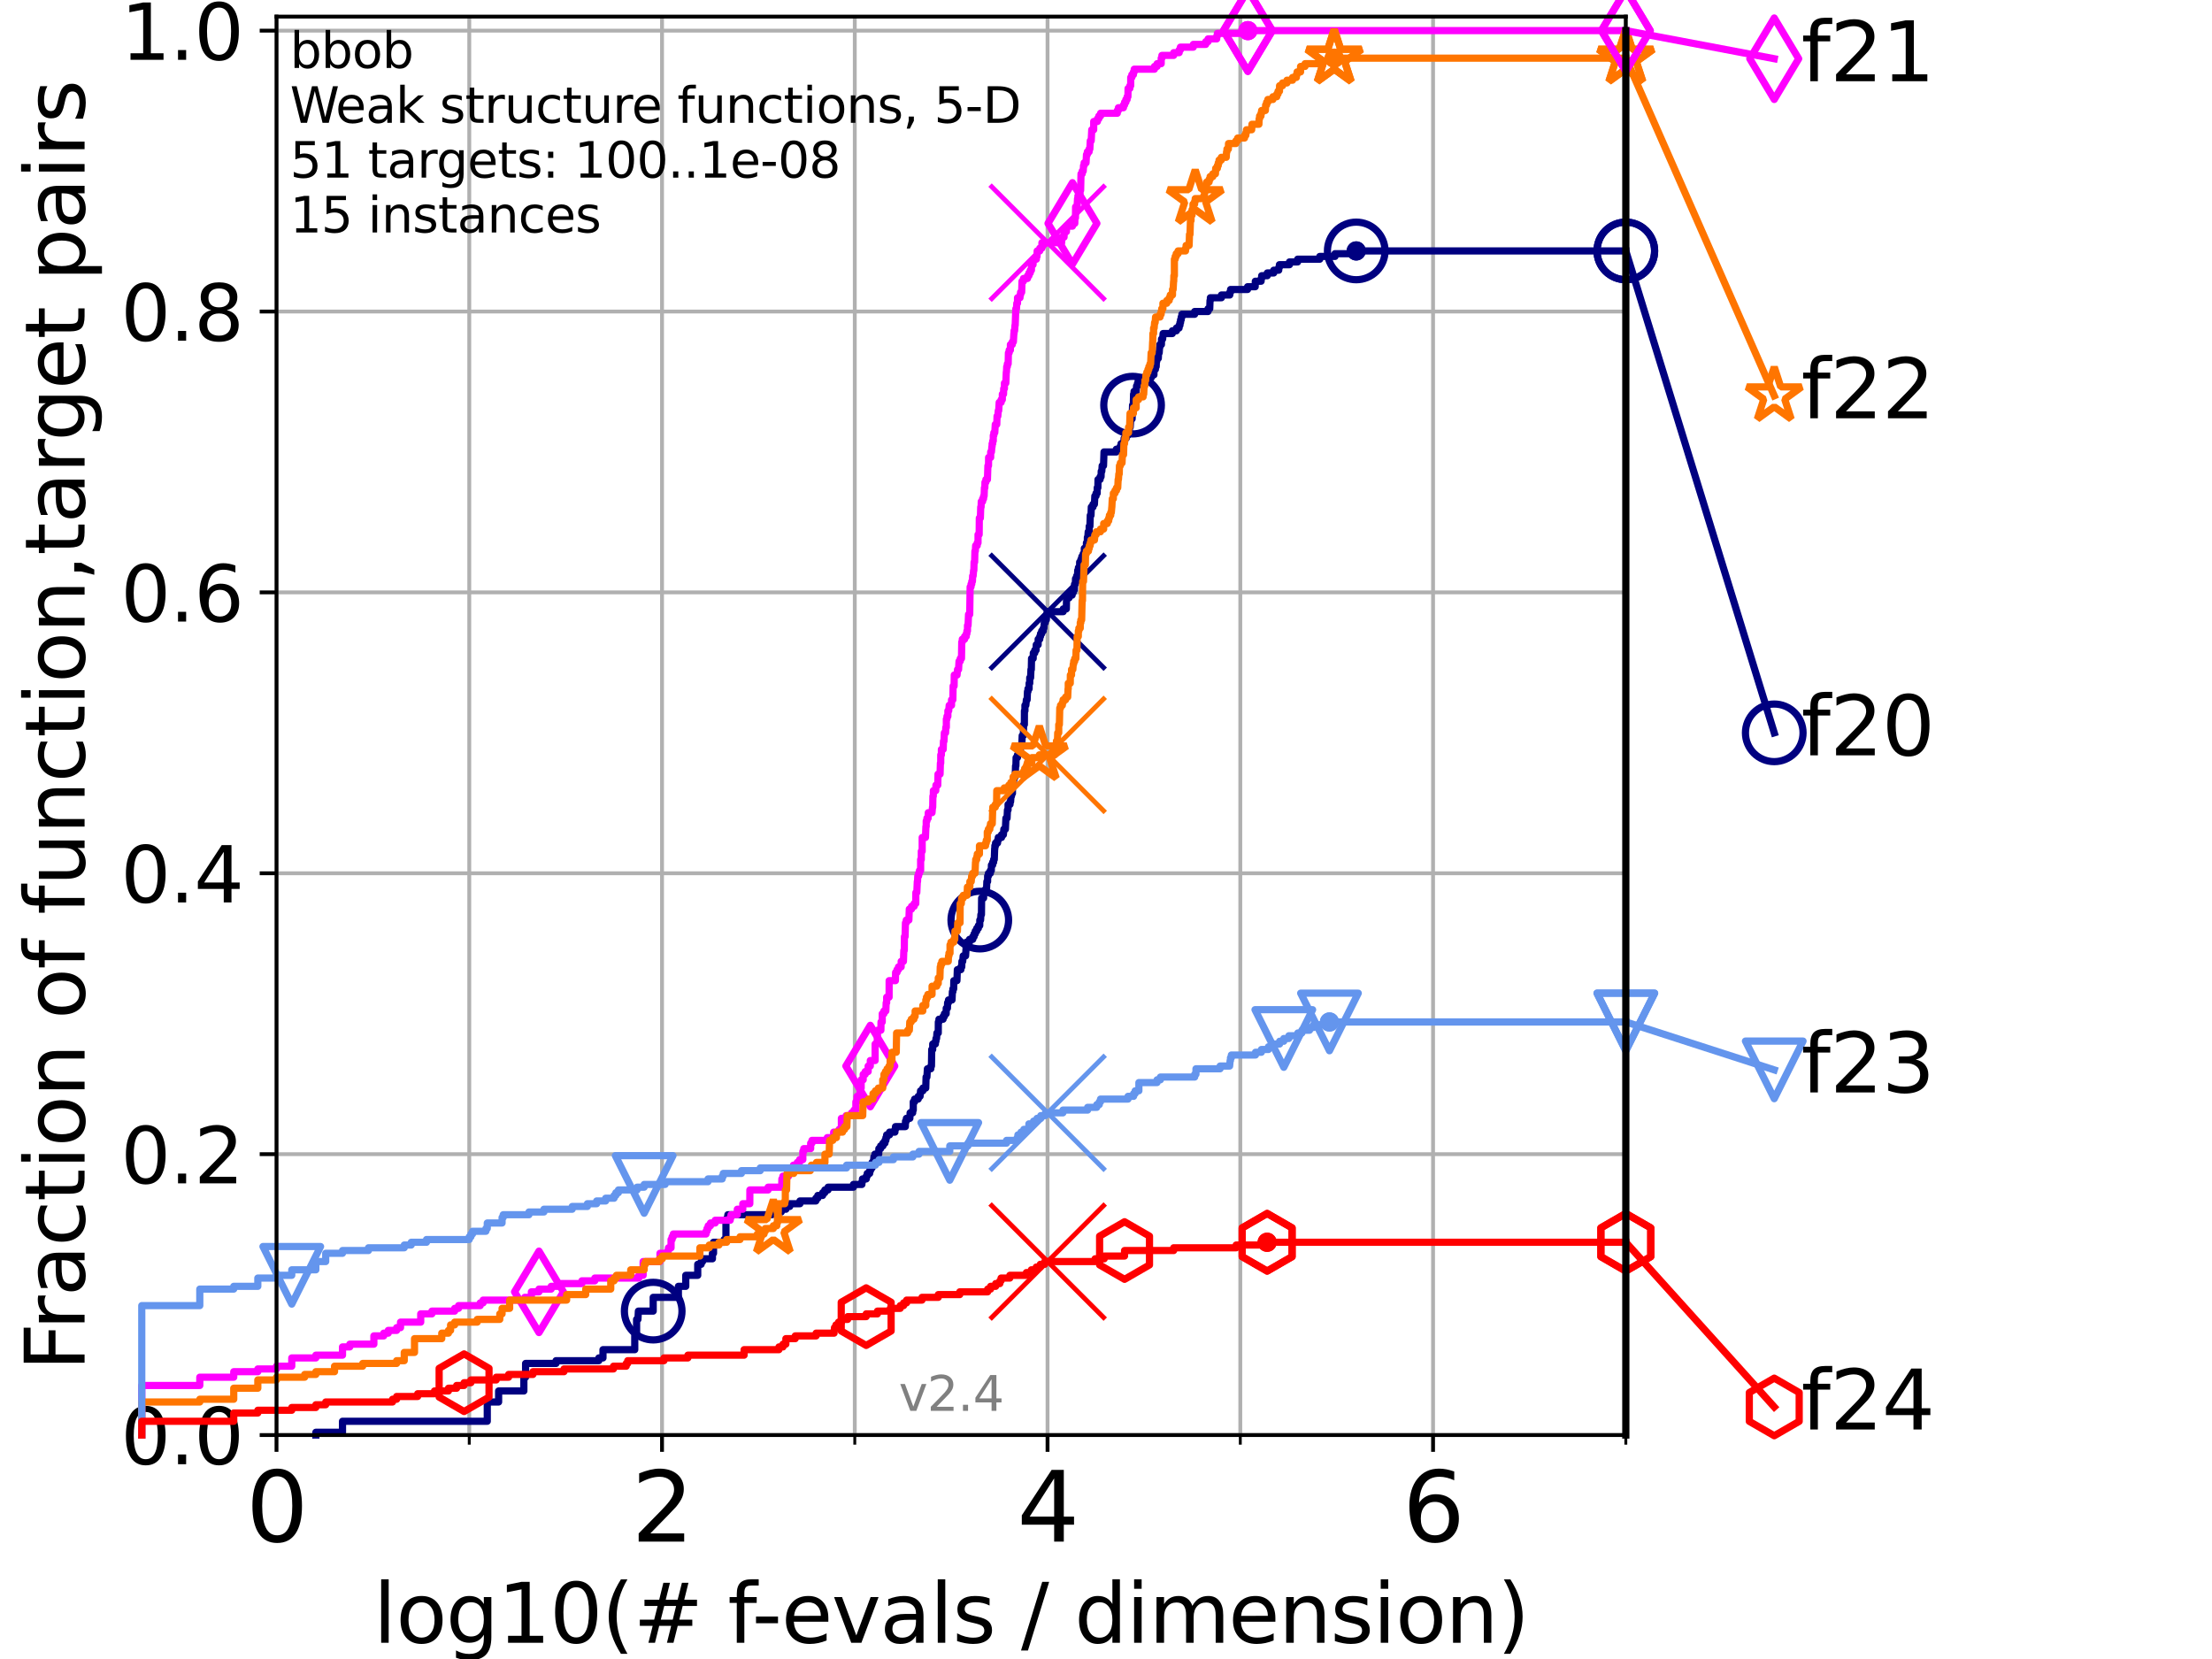 <?xml version="1.0" encoding="utf-8" standalone="no"?>
<!DOCTYPE svg PUBLIC "-//W3C//DTD SVG 1.1//EN"
  "http://www.w3.org/Graphics/SVG/1.1/DTD/svg11.dtd">
<svg height="345.6pt" version="1.1" viewBox="0 0 460.8 345.6" width="460.8pt" xmlns="http://www.w3.org/2000/svg" xmlns:xlink="http://www.w3.org/1999/xlink">
 <defs>
  <style type="text/css">*{stroke-linecap:butt;stroke-linejoin:round;}</style>
 </defs>
 <g id="figure_1">
  <g id="patch_1">
   <path d="M 0 345.6 
L 460.8 345.6 
L 460.8 0 
L 0 0 
z
" style="fill:#ffffff;"/>
  </g>
  <g id="axes_1">
   <g id="patch_2">
    <path d="M 57.6 298.944 
L 338.688 298.944 
L 338.688 3.456 
L 57.6 3.456 
z
" style="fill:#ffffff;"/>
   </g>
   <g id="matplotlib.axis_1">
    <g id="xtick_1">
     <g id="line2d_1">
      <path clip-path="url(#p61df720580)" d="M 57.6 298.944 
L 57.6 3.456 
" style="fill:none;stroke:#b0b0b0;stroke-linecap:square;stroke-width:0.8;"/>
     </g>
     <g id="line2d_2">
      <defs>
       <path d="M 0 0 
L 0 3.5 
" id="m27956c89cd" style="stroke:#000000;stroke-width:0.8;"/>
      </defs>
      <g>
       <use style="stroke:#000000;stroke-width:0.8;" x="57.6" xlink:href="#m27956c89cd" y="298.944"/>
      </g>
     </g>
     <g id="text_1">
      <!-- 0 -->
      <g transform="translate(51.237 321.141)scale(0.2 -0.2)">
       <defs>
        <path d="M 2034 4250 
Q 1547 4250 1301 3770 
Q 1056 3291 1056 2328 
Q 1056 1369 1301 889 
Q 1547 409 2034 409 
Q 2525 409 2770 889 
Q 3016 1369 3016 2328 
Q 3016 3291 2770 3770 
Q 2525 4250 2034 4250 
z
M 2034 4750 
Q 2819 4750 3233 4129 
Q 3647 3509 3647 2328 
Q 3647 1150 3233 529 
Q 2819 -91 2034 -91 
Q 1250 -91 836 529 
Q 422 1150 422 2328 
Q 422 3509 836 4129 
Q 1250 4750 2034 4750 
z
" id="DejaVuSans-30" transform="scale(0.016)"/>
       </defs>
       <use xlink:href="#DejaVuSans-30"/>
      </g>
     </g>
    </g>
    <g id="xtick_2">
     <g id="line2d_3">
      <path clip-path="url(#p61df720580)" d="M 137.911 298.944 
L 137.911 3.456 
" style="fill:none;stroke:#b0b0b0;stroke-linecap:square;stroke-width:0.8;"/>
     </g>
     <g id="line2d_4">
      <g>
       <use style="stroke:#000000;stroke-width:0.8;" x="137.911" xlink:href="#m27956c89cd" y="298.944"/>
      </g>
     </g>
     <g id="text_2">
      <!-- 2 -->
      <g transform="translate(131.548 321.141)scale(0.2 -0.2)">
       <defs>
        <path d="M 1228 531 
L 3431 531 
L 3431 0 
L 469 0 
L 469 531 
Q 828 903 1448 1529 
Q 2069 2156 2228 2338 
Q 2531 2678 2651 2914 
Q 2772 3150 2772 3378 
Q 2772 3750 2511 3984 
Q 2250 4219 1831 4219 
Q 1534 4219 1204 4116 
Q 875 4013 500 3803 
L 500 4441 
Q 881 4594 1212 4672 
Q 1544 4750 1819 4750 
Q 2544 4750 2975 4387 
Q 3406 4025 3406 3419 
Q 3406 3131 3298 2873 
Q 3191 2616 2906 2266 
Q 2828 2175 2409 1742 
Q 1991 1309 1228 531 
z
" id="DejaVuSans-32" transform="scale(0.016)"/>
       </defs>
       <use xlink:href="#DejaVuSans-32"/>
      </g>
     </g>
    </g>
    <g id="xtick_3">
     <g id="line2d_5">
      <path clip-path="url(#p61df720580)" d="M 218.222 298.944 
L 218.222 3.456 
" style="fill:none;stroke:#b0b0b0;stroke-linecap:square;stroke-width:0.8;"/>
     </g>
     <g id="line2d_6">
      <g>
       <use style="stroke:#000000;stroke-width:0.8;" x="218.222" xlink:href="#m27956c89cd" y="298.944"/>
      </g>
     </g>
     <g id="text_3">
      <!-- 4 -->
      <g transform="translate(211.859 321.141)scale(0.2 -0.2)">
       <defs>
        <path d="M 2419 4116 
L 825 1625 
L 2419 1625 
L 2419 4116 
z
M 2253 4666 
L 3047 4666 
L 3047 1625 
L 3713 1625 
L 3713 1100 
L 3047 1100 
L 3047 0 
L 2419 0 
L 2419 1100 
L 313 1100 
L 313 1709 
L 2253 4666 
z
" id="DejaVuSans-34" transform="scale(0.016)"/>
       </defs>
       <use xlink:href="#DejaVuSans-34"/>
      </g>
     </g>
    </g>
    <g id="xtick_4">
     <g id="line2d_7">
      <path clip-path="url(#p61df720580)" d="M 298.533 298.944 
L 298.533 3.456 
" style="fill:none;stroke:#b0b0b0;stroke-linecap:square;stroke-width:0.8;"/>
     </g>
     <g id="line2d_8">
      <g>
       <use style="stroke:#000000;stroke-width:0.8;" x="298.533" xlink:href="#m27956c89cd" y="298.944"/>
      </g>
     </g>
     <g id="text_4">
      <!-- 6 -->
      <g transform="translate(292.17 321.141)scale(0.2 -0.2)">
       <defs>
        <path d="M 2113 2584 
Q 1688 2584 1439 2293 
Q 1191 2003 1191 1497 
Q 1191 994 1439 701 
Q 1688 409 2113 409 
Q 2538 409 2786 701 
Q 3034 994 3034 1497 
Q 3034 2003 2786 2293 
Q 2538 2584 2113 2584 
z
M 3366 4563 
L 3366 3988 
Q 3128 4100 2886 4159 
Q 2644 4219 2406 4219 
Q 1781 4219 1451 3797 
Q 1122 3375 1075 2522 
Q 1259 2794 1537 2939 
Q 1816 3084 2150 3084 
Q 2853 3084 3261 2657 
Q 3669 2231 3669 1497 
Q 3669 778 3244 343 
Q 2819 -91 2113 -91 
Q 1303 -91 875 529 
Q 447 1150 447 2328 
Q 447 3434 972 4092 
Q 1497 4750 2381 4750 
Q 2619 4750 2861 4703 
Q 3103 4656 3366 4563 
z
" id="DejaVuSans-36" transform="scale(0.016)"/>
       </defs>
       <use xlink:href="#DejaVuSans-36"/>
      </g>
     </g>
    </g>
    <g id="xtick_5">
     <g id="line2d_9">
      <path clip-path="url(#p61df720580)" d="M 97.755 298.944 
L 97.755 3.456 
" style="fill:none;stroke:#b0b0b0;stroke-linecap:square;stroke-width:0.8;"/>
     </g>
     <g id="line2d_10">
      <defs>
       <path d="M 0 0 
L 0 2 
" id="m9edf042859" style="stroke:#000000;stroke-width:0.6;"/>
      </defs>
      <g>
       <use style="stroke:#000000;stroke-width:0.6;" x="97.755" xlink:href="#m9edf042859" y="298.944"/>
      </g>
     </g>
    </g>
    <g id="xtick_6">
     <g id="line2d_11">
      <path clip-path="url(#p61df720580)" d="M 178.066 298.944 
L 178.066 3.456 
" style="fill:none;stroke:#b0b0b0;stroke-linecap:square;stroke-width:0.8;"/>
     </g>
     <g id="line2d_12">
      <g>
       <use style="stroke:#000000;stroke-width:0.6;" x="178.066" xlink:href="#m9edf042859" y="298.944"/>
      </g>
     </g>
    </g>
    <g id="xtick_7">
     <g id="line2d_13">
      <path clip-path="url(#p61df720580)" d="M 258.377 298.944 
L 258.377 3.456 
" style="fill:none;stroke:#b0b0b0;stroke-linecap:square;stroke-width:0.8;"/>
     </g>
     <g id="line2d_14">
      <g>
       <use style="stroke:#000000;stroke-width:0.6;" x="258.377" xlink:href="#m9edf042859" y="298.944"/>
      </g>
     </g>
    </g>
    <g id="xtick_8">
     <g id="line2d_15">
      <path clip-path="url(#p61df720580)" d="M 338.688 298.944 
L 338.688 3.456 
" style="fill:none;stroke:#b0b0b0;stroke-linecap:square;stroke-width:0.8;"/>
     </g>
     <g id="line2d_16">
      <g>
       <use style="stroke:#000000;stroke-width:0.6;" x="338.688" xlink:href="#m9edf042859" y="298.944"/>
      </g>
     </g>
    </g>
    <g id="text_5">
     <!-- log10(# f-evals / dimension) -->
     <g transform="translate(77.764 342.218)scale(0.17 -0.17)">
      <defs>
       <path d="M 603 4863 
L 1178 4863 
L 1178 0 
L 603 0 
L 603 4863 
z
" id="DejaVuSans-6c" transform="scale(0.016)"/>
       <path d="M 1959 3097 
Q 1497 3097 1228 2736 
Q 959 2375 959 1747 
Q 959 1119 1226 758 
Q 1494 397 1959 397 
Q 2419 397 2687 759 
Q 2956 1122 2956 1747 
Q 2956 2369 2687 2733 
Q 2419 3097 1959 3097 
z
M 1959 3584 
Q 2709 3584 3137 3096 
Q 3566 2609 3566 1747 
Q 3566 888 3137 398 
Q 2709 -91 1959 -91 
Q 1206 -91 779 398 
Q 353 888 353 1747 
Q 353 2609 779 3096 
Q 1206 3584 1959 3584 
z
" id="DejaVuSans-6f" transform="scale(0.016)"/>
       <path d="M 2906 1791 
Q 2906 2416 2648 2759 
Q 2391 3103 1925 3103 
Q 1463 3103 1205 2759 
Q 947 2416 947 1791 
Q 947 1169 1205 825 
Q 1463 481 1925 481 
Q 2391 481 2648 825 
Q 2906 1169 2906 1791 
z
M 3481 434 
Q 3481 -459 3084 -895 
Q 2688 -1331 1869 -1331 
Q 1566 -1331 1297 -1286 
Q 1028 -1241 775 -1147 
L 775 -588 
Q 1028 -725 1275 -790 
Q 1522 -856 1778 -856 
Q 2344 -856 2625 -561 
Q 2906 -266 2906 331 
L 2906 616 
Q 2728 306 2450 153 
Q 2172 0 1784 0 
Q 1141 0 747 490 
Q 353 981 353 1791 
Q 353 2603 747 3093 
Q 1141 3584 1784 3584 
Q 2172 3584 2450 3431 
Q 2728 3278 2906 2969 
L 2906 3500 
L 3481 3500 
L 3481 434 
z
" id="DejaVuSans-67" transform="scale(0.016)"/>
       <path d="M 794 531 
L 1825 531 
L 1825 4091 
L 703 3866 
L 703 4441 
L 1819 4666 
L 2450 4666 
L 2450 531 
L 3481 531 
L 3481 0 
L 794 0 
L 794 531 
z
" id="DejaVuSans-31" transform="scale(0.016)"/>
       <path d="M 1984 4856 
Q 1566 4138 1362 3434 
Q 1159 2731 1159 2009 
Q 1159 1288 1364 580 
Q 1569 -128 1984 -844 
L 1484 -844 
Q 1016 -109 783 600 
Q 550 1309 550 2009 
Q 550 2706 781 3412 
Q 1013 4119 1484 4856 
L 1984 4856 
z
" id="DejaVuSans-28" transform="scale(0.016)"/>
       <path d="M 3272 2816 
L 2363 2816 
L 2100 1772 
L 3016 1772 
L 3272 2816 
z
M 2803 4594 
L 2478 3297 
L 3391 3297 
L 3719 4594 
L 4219 4594 
L 3897 3297 
L 4872 3297 
L 4872 2816 
L 3775 2816 
L 3519 1772 
L 4513 1772 
L 4513 1294 
L 3397 1294 
L 3072 0 
L 2572 0 
L 2894 1294 
L 1978 1294 
L 1656 0 
L 1153 0 
L 1478 1294 
L 494 1294 
L 494 1772 
L 1594 1772 
L 1856 2816 
L 850 2816 
L 850 3297 
L 1978 3297 
L 2297 4594 
L 2803 4594 
z
" id="DejaVuSans-23" transform="scale(0.016)"/>
       <path id="DejaVuSans-20" transform="scale(0.016)"/>
       <path d="M 2375 4863 
L 2375 4384 
L 1825 4384 
Q 1516 4384 1395 4259 
Q 1275 4134 1275 3809 
L 1275 3500 
L 2222 3500 
L 2222 3053 
L 1275 3053 
L 1275 0 
L 697 0 
L 697 3053 
L 147 3053 
L 147 3500 
L 697 3500 
L 697 3744 
Q 697 4328 969 4595 
Q 1241 4863 1831 4863 
L 2375 4863 
z
" id="DejaVuSans-66" transform="scale(0.016)"/>
       <path d="M 313 2009 
L 1997 2009 
L 1997 1497 
L 313 1497 
L 313 2009 
z
" id="DejaVuSans-2d" transform="scale(0.016)"/>
       <path d="M 3597 1894 
L 3597 1613 
L 953 1613 
Q 991 1019 1311 708 
Q 1631 397 2203 397 
Q 2534 397 2845 478 
Q 3156 559 3463 722 
L 3463 178 
Q 3153 47 2828 -22 
Q 2503 -91 2169 -91 
Q 1331 -91 842 396 
Q 353 884 353 1716 
Q 353 2575 817 3079 
Q 1281 3584 2069 3584 
Q 2775 3584 3186 3129 
Q 3597 2675 3597 1894 
z
M 3022 2063 
Q 3016 2534 2758 2815 
Q 2500 3097 2075 3097 
Q 1594 3097 1305 2825 
Q 1016 2553 972 2059 
L 3022 2063 
z
" id="DejaVuSans-65" transform="scale(0.016)"/>
       <path d="M 191 3500 
L 800 3500 
L 1894 563 
L 2988 3500 
L 3597 3500 
L 2284 0 
L 1503 0 
L 191 3500 
z
" id="DejaVuSans-76" transform="scale(0.016)"/>
       <path d="M 2194 1759 
Q 1497 1759 1228 1600 
Q 959 1441 959 1056 
Q 959 750 1161 570 
Q 1363 391 1709 391 
Q 2188 391 2477 730 
Q 2766 1069 2766 1631 
L 2766 1759 
L 2194 1759 
z
M 3341 1997 
L 3341 0 
L 2766 0 
L 2766 531 
Q 2569 213 2275 61 
Q 1981 -91 1556 -91 
Q 1019 -91 701 211 
Q 384 513 384 1019 
Q 384 1609 779 1909 
Q 1175 2209 1959 2209 
L 2766 2209 
L 2766 2266 
Q 2766 2663 2505 2880 
Q 2244 3097 1772 3097 
Q 1472 3097 1187 3025 
Q 903 2953 641 2809 
L 641 3341 
Q 956 3463 1253 3523 
Q 1550 3584 1831 3584 
Q 2591 3584 2966 3190 
Q 3341 2797 3341 1997 
z
" id="DejaVuSans-61" transform="scale(0.016)"/>
       <path d="M 2834 3397 
L 2834 2853 
Q 2591 2978 2328 3040 
Q 2066 3103 1784 3103 
Q 1356 3103 1142 2972 
Q 928 2841 928 2578 
Q 928 2378 1081 2264 
Q 1234 2150 1697 2047 
L 1894 2003 
Q 2506 1872 2764 1633 
Q 3022 1394 3022 966 
Q 3022 478 2636 193 
Q 2250 -91 1575 -91 
Q 1294 -91 989 -36 
Q 684 19 347 128 
L 347 722 
Q 666 556 975 473 
Q 1284 391 1588 391 
Q 1994 391 2212 530 
Q 2431 669 2431 922 
Q 2431 1156 2273 1281 
Q 2116 1406 1581 1522 
L 1381 1569 
Q 847 1681 609 1914 
Q 372 2147 372 2553 
Q 372 3047 722 3315 
Q 1072 3584 1716 3584 
Q 2034 3584 2315 3537 
Q 2597 3491 2834 3397 
z
" id="DejaVuSans-73" transform="scale(0.016)"/>
       <path d="M 1625 4666 
L 2156 4666 
L 531 -594 
L 0 -594 
L 1625 4666 
z
" id="DejaVuSans-2f" transform="scale(0.016)"/>
       <path d="M 2906 2969 
L 2906 4863 
L 3481 4863 
L 3481 0 
L 2906 0 
L 2906 525 
Q 2725 213 2448 61 
Q 2172 -91 1784 -91 
Q 1150 -91 751 415 
Q 353 922 353 1747 
Q 353 2572 751 3078 
Q 1150 3584 1784 3584 
Q 2172 3584 2448 3432 
Q 2725 3281 2906 2969 
z
M 947 1747 
Q 947 1113 1208 752 
Q 1469 391 1925 391 
Q 2381 391 2643 752 
Q 2906 1113 2906 1747 
Q 2906 2381 2643 2742 
Q 2381 3103 1925 3103 
Q 1469 3103 1208 2742 
Q 947 2381 947 1747 
z
" id="DejaVuSans-64" transform="scale(0.016)"/>
       <path d="M 603 3500 
L 1178 3500 
L 1178 0 
L 603 0 
L 603 3500 
z
M 603 4863 
L 1178 4863 
L 1178 4134 
L 603 4134 
L 603 4863 
z
" id="DejaVuSans-69" transform="scale(0.016)"/>
       <path d="M 3328 2828 
Q 3544 3216 3844 3400 
Q 4144 3584 4550 3584 
Q 5097 3584 5394 3201 
Q 5691 2819 5691 2113 
L 5691 0 
L 5113 0 
L 5113 2094 
Q 5113 2597 4934 2840 
Q 4756 3084 4391 3084 
Q 3944 3084 3684 2787 
Q 3425 2491 3425 1978 
L 3425 0 
L 2847 0 
L 2847 2094 
Q 2847 2600 2669 2842 
Q 2491 3084 2119 3084 
Q 1678 3084 1418 2786 
Q 1159 2488 1159 1978 
L 1159 0 
L 581 0 
L 581 3500 
L 1159 3500 
L 1159 2956 
Q 1356 3278 1631 3431 
Q 1906 3584 2284 3584 
Q 2666 3584 2933 3390 
Q 3200 3197 3328 2828 
z
" id="DejaVuSans-6d" transform="scale(0.016)"/>
       <path d="M 3513 2113 
L 3513 0 
L 2938 0 
L 2938 2094 
Q 2938 2591 2744 2837 
Q 2550 3084 2163 3084 
Q 1697 3084 1428 2787 
Q 1159 2491 1159 1978 
L 1159 0 
L 581 0 
L 581 3500 
L 1159 3500 
L 1159 2956 
Q 1366 3272 1645 3428 
Q 1925 3584 2291 3584 
Q 2894 3584 3203 3211 
Q 3513 2838 3513 2113 
z
" id="DejaVuSans-6e" transform="scale(0.016)"/>
       <path d="M 513 4856 
L 1013 4856 
Q 1481 4119 1714 3412 
Q 1947 2706 1947 2009 
Q 1947 1309 1714 600 
Q 1481 -109 1013 -844 
L 513 -844 
Q 928 -128 1133 580 
Q 1338 1288 1338 2009 
Q 1338 2731 1133 3434 
Q 928 4138 513 4856 
z
" id="DejaVuSans-29" transform="scale(0.016)"/>
      </defs>
      <use xlink:href="#DejaVuSans-6c"/>
      <use x="27.783" xlink:href="#DejaVuSans-6f"/>
      <use x="88.965" xlink:href="#DejaVuSans-67"/>
      <use x="152.441" xlink:href="#DejaVuSans-31"/>
      <use x="216.064" xlink:href="#DejaVuSans-30"/>
      <use x="279.688" xlink:href="#DejaVuSans-28"/>
      <use x="318.701" xlink:href="#DejaVuSans-23"/>
      <use x="402.49" xlink:href="#DejaVuSans-20"/>
      <use x="434.277" xlink:href="#DejaVuSans-66"/>
      <use x="463.982" xlink:href="#DejaVuSans-2d"/>
      <use x="500.066" xlink:href="#DejaVuSans-65"/>
      <use x="561.59" xlink:href="#DejaVuSans-76"/>
      <use x="620.77" xlink:href="#DejaVuSans-61"/>
      <use x="682.049" xlink:href="#DejaVuSans-6c"/>
      <use x="709.832" xlink:href="#DejaVuSans-73"/>
      <use x="761.932" xlink:href="#DejaVuSans-20"/>
      <use x="793.719" xlink:href="#DejaVuSans-2f"/>
      <use x="827.41" xlink:href="#DejaVuSans-20"/>
      <use x="859.197" xlink:href="#DejaVuSans-64"/>
      <use x="922.674" xlink:href="#DejaVuSans-69"/>
      <use x="950.457" xlink:href="#DejaVuSans-6d"/>
      <use x="1047.869" xlink:href="#DejaVuSans-65"/>
      <use x="1109.393" xlink:href="#DejaVuSans-6e"/>
      <use x="1172.771" xlink:href="#DejaVuSans-73"/>
      <use x="1224.871" xlink:href="#DejaVuSans-69"/>
      <use x="1252.654" xlink:href="#DejaVuSans-6f"/>
      <use x="1313.836" xlink:href="#DejaVuSans-6e"/>
      <use x="1377.215" xlink:href="#DejaVuSans-29"/>
     </g>
    </g>
   </g>
   <g id="matplotlib.axis_2">
    <g id="ytick_1">
     <g id="line2d_17">
      <path clip-path="url(#p61df720580)" d="M 57.6 298.944 
L 338.688 298.944 
" style="fill:none;stroke:#b0b0b0;stroke-linecap:square;stroke-width:0.8;"/>
     </g>
     <g id="line2d_18">
      <defs>
       <path d="M 0 0 
L -3.5 0 
" id="m471f509348" style="stroke:#000000;stroke-width:0.8;"/>
      </defs>
      <g>
       <use style="stroke:#000000;stroke-width:0.8;" x="57.6" xlink:href="#m471f509348" y="298.944"/>
      </g>
     </g>
     <g id="text_6">
      <!-- 0.0 -->
      <g transform="translate(25.155 305.023)scale(0.16 -0.16)">
       <defs>
        <path d="M 684 794 
L 1344 794 
L 1344 0 
L 684 0 
L 684 794 
z
" id="DejaVuSans-2e" transform="scale(0.016)"/>
       </defs>
       <use xlink:href="#DejaVuSans-30"/>
       <use x="63.623" xlink:href="#DejaVuSans-2e"/>
       <use x="95.41" xlink:href="#DejaVuSans-30"/>
      </g>
     </g>
    </g>
    <g id="ytick_2">
     <g id="line2d_19">
      <path clip-path="url(#p61df720580)" d="M 57.6 240.432 
L 338.688 240.432 
" style="fill:none;stroke:#b0b0b0;stroke-linecap:square;stroke-width:0.8;"/>
     </g>
     <g id="line2d_20">
      <g>
       <use style="stroke:#000000;stroke-width:0.8;" x="57.6" xlink:href="#m471f509348" y="240.432"/>
      </g>
     </g>
     <g id="text_7">
      <!-- 0.2 -->
      <g transform="translate(25.155 246.51)scale(0.16 -0.16)">
       <use xlink:href="#DejaVuSans-30"/>
       <use x="63.623" xlink:href="#DejaVuSans-2e"/>
       <use x="95.41" xlink:href="#DejaVuSans-32"/>
      </g>
     </g>
    </g>
    <g id="ytick_3">
     <g id="line2d_21">
      <path clip-path="url(#p61df720580)" d="M 57.6 181.919 
L 338.688 181.919 
" style="fill:none;stroke:#b0b0b0;stroke-linecap:square;stroke-width:0.8;"/>
     </g>
     <g id="line2d_22">
      <g>
       <use style="stroke:#000000;stroke-width:0.8;" x="57.6" xlink:href="#m471f509348" y="181.919"/>
      </g>
     </g>
     <g id="text_8">
      <!-- 0.4 -->
      <g transform="translate(25.155 187.998)scale(0.16 -0.16)">
       <use xlink:href="#DejaVuSans-30"/>
       <use x="63.623" xlink:href="#DejaVuSans-2e"/>
       <use x="95.41" xlink:href="#DejaVuSans-34"/>
      </g>
     </g>
    </g>
    <g id="ytick_4">
     <g id="line2d_23">
      <path clip-path="url(#p61df720580)" d="M 57.6 123.407 
L 338.688 123.407 
" style="fill:none;stroke:#b0b0b0;stroke-linecap:square;stroke-width:0.8;"/>
     </g>
     <g id="line2d_24">
      <g>
       <use style="stroke:#000000;stroke-width:0.8;" x="57.6" xlink:href="#m471f509348" y="123.407"/>
      </g>
     </g>
     <g id="text_9">
      <!-- 0.6 -->
      <g transform="translate(25.155 129.485)scale(0.16 -0.16)">
       <use xlink:href="#DejaVuSans-30"/>
       <use x="63.623" xlink:href="#DejaVuSans-2e"/>
       <use x="95.41" xlink:href="#DejaVuSans-36"/>
      </g>
     </g>
    </g>
    <g id="ytick_5">
     <g id="line2d_25">
      <path clip-path="url(#p61df720580)" d="M 57.6 64.894 
L 338.688 64.894 
" style="fill:none;stroke:#b0b0b0;stroke-linecap:square;stroke-width:0.8;"/>
     </g>
     <g id="line2d_26">
      <g>
       <use style="stroke:#000000;stroke-width:0.8;" x="57.6" xlink:href="#m471f509348" y="64.894"/>
      </g>
     </g>
     <g id="text_10">
      <!-- 0.8 -->
      <g transform="translate(25.155 70.973)scale(0.16 -0.16)">
       <defs>
        <path d="M 2034 2216 
Q 1584 2216 1326 1975 
Q 1069 1734 1069 1313 
Q 1069 891 1326 650 
Q 1584 409 2034 409 
Q 2484 409 2743 651 
Q 3003 894 3003 1313 
Q 3003 1734 2745 1975 
Q 2488 2216 2034 2216 
z
M 1403 2484 
Q 997 2584 770 2862 
Q 544 3141 544 3541 
Q 544 4100 942 4425 
Q 1341 4750 2034 4750 
Q 2731 4750 3128 4425 
Q 3525 4100 3525 3541 
Q 3525 3141 3298 2862 
Q 3072 2584 2669 2484 
Q 3125 2378 3379 2068 
Q 3634 1759 3634 1313 
Q 3634 634 3220 271 
Q 2806 -91 2034 -91 
Q 1263 -91 848 271 
Q 434 634 434 1313 
Q 434 1759 690 2068 
Q 947 2378 1403 2484 
z
M 1172 3481 
Q 1172 3119 1398 2916 
Q 1625 2713 2034 2713 
Q 2441 2713 2670 2916 
Q 2900 3119 2900 3481 
Q 2900 3844 2670 4047 
Q 2441 4250 2034 4250 
Q 1625 4250 1398 4047 
Q 1172 3844 1172 3481 
z
" id="DejaVuSans-38" transform="scale(0.016)"/>
       </defs>
       <use xlink:href="#DejaVuSans-30"/>
       <use x="63.623" xlink:href="#DejaVuSans-2e"/>
       <use x="95.41" xlink:href="#DejaVuSans-38"/>
      </g>
     </g>
    </g>
    <g id="ytick_6">
     <g id="line2d_27">
      <path clip-path="url(#p61df720580)" d="M 57.6 6.382 
L 338.688 6.382 
" style="fill:none;stroke:#b0b0b0;stroke-linecap:square;stroke-width:0.8;"/>
     </g>
     <g id="line2d_28">
      <g>
       <use style="stroke:#000000;stroke-width:0.8;" x="57.6" xlink:href="#m471f509348" y="6.382"/>
      </g>
     </g>
     <g id="text_11">
      <!-- 1.0 -->
      <g transform="translate(25.155 12.46)scale(0.16 -0.16)">
       <use xlink:href="#DejaVuSans-31"/>
       <use x="63.623" xlink:href="#DejaVuSans-2e"/>
       <use x="95.41" xlink:href="#DejaVuSans-30"/>
      </g>
     </g>
    </g>
    <g id="text_12">
     <!-- Fraction of function,target pairs -->
     <g transform="translate(17.62 285.585)rotate(-90)scale(0.17 -0.17)">
      <defs>
       <path d="M 628 4666 
L 3309 4666 
L 3309 4134 
L 1259 4134 
L 1259 2759 
L 3109 2759 
L 3109 2228 
L 1259 2228 
L 1259 0 
L 628 0 
L 628 4666 
z
" id="DejaVuSans-46" transform="scale(0.016)"/>
       <path d="M 2631 2963 
Q 2534 3019 2420 3045 
Q 2306 3072 2169 3072 
Q 1681 3072 1420 2755 
Q 1159 2438 1159 1844 
L 1159 0 
L 581 0 
L 581 3500 
L 1159 3500 
L 1159 2956 
Q 1341 3275 1631 3429 
Q 1922 3584 2338 3584 
Q 2397 3584 2469 3576 
Q 2541 3569 2628 3553 
L 2631 2963 
z
" id="DejaVuSans-72" transform="scale(0.016)"/>
       <path d="M 3122 3366 
L 3122 2828 
Q 2878 2963 2633 3030 
Q 2388 3097 2138 3097 
Q 1578 3097 1268 2742 
Q 959 2388 959 1747 
Q 959 1106 1268 751 
Q 1578 397 2138 397 
Q 2388 397 2633 464 
Q 2878 531 3122 666 
L 3122 134 
Q 2881 22 2623 -34 
Q 2366 -91 2075 -91 
Q 1284 -91 818 406 
Q 353 903 353 1747 
Q 353 2603 823 3093 
Q 1294 3584 2113 3584 
Q 2378 3584 2631 3529 
Q 2884 3475 3122 3366 
z
" id="DejaVuSans-63" transform="scale(0.016)"/>
       <path d="M 1172 4494 
L 1172 3500 
L 2356 3500 
L 2356 3053 
L 1172 3053 
L 1172 1153 
Q 1172 725 1289 603 
Q 1406 481 1766 481 
L 2356 481 
L 2356 0 
L 1766 0 
Q 1100 0 847 248 
Q 594 497 594 1153 
L 594 3053 
L 172 3053 
L 172 3500 
L 594 3500 
L 594 4494 
L 1172 4494 
z
" id="DejaVuSans-74" transform="scale(0.016)"/>
       <path d="M 544 1381 
L 544 3500 
L 1119 3500 
L 1119 1403 
Q 1119 906 1312 657 
Q 1506 409 1894 409 
Q 2359 409 2629 706 
Q 2900 1003 2900 1516 
L 2900 3500 
L 3475 3500 
L 3475 0 
L 2900 0 
L 2900 538 
Q 2691 219 2414 64 
Q 2138 -91 1772 -91 
Q 1169 -91 856 284 
Q 544 659 544 1381 
z
M 1991 3584 
L 1991 3584 
z
" id="DejaVuSans-75" transform="scale(0.016)"/>
       <path d="M 750 794 
L 1409 794 
L 1409 256 
L 897 -744 
L 494 -744 
L 750 256 
L 750 794 
z
" id="DejaVuSans-2c" transform="scale(0.016)"/>
       <path d="M 1159 525 
L 1159 -1331 
L 581 -1331 
L 581 3500 
L 1159 3500 
L 1159 2969 
Q 1341 3281 1617 3432 
Q 1894 3584 2278 3584 
Q 2916 3584 3314 3078 
Q 3713 2572 3713 1747 
Q 3713 922 3314 415 
Q 2916 -91 2278 -91 
Q 1894 -91 1617 61 
Q 1341 213 1159 525 
z
M 3116 1747 
Q 3116 2381 2855 2742 
Q 2594 3103 2138 3103 
Q 1681 3103 1420 2742 
Q 1159 2381 1159 1747 
Q 1159 1113 1420 752 
Q 1681 391 2138 391 
Q 2594 391 2855 752 
Q 3116 1113 3116 1747 
z
" id="DejaVuSans-70" transform="scale(0.016)"/>
      </defs>
      <use xlink:href="#DejaVuSans-46"/>
      <use x="50.27" xlink:href="#DejaVuSans-72"/>
      <use x="91.383" xlink:href="#DejaVuSans-61"/>
      <use x="152.662" xlink:href="#DejaVuSans-63"/>
      <use x="207.643" xlink:href="#DejaVuSans-74"/>
      <use x="246.852" xlink:href="#DejaVuSans-69"/>
      <use x="274.635" xlink:href="#DejaVuSans-6f"/>
      <use x="335.816" xlink:href="#DejaVuSans-6e"/>
      <use x="399.195" xlink:href="#DejaVuSans-20"/>
      <use x="430.982" xlink:href="#DejaVuSans-6f"/>
      <use x="492.164" xlink:href="#DejaVuSans-66"/>
      <use x="527.369" xlink:href="#DejaVuSans-20"/>
      <use x="559.156" xlink:href="#DejaVuSans-66"/>
      <use x="594.361" xlink:href="#DejaVuSans-75"/>
      <use x="657.74" xlink:href="#DejaVuSans-6e"/>
      <use x="721.119" xlink:href="#DejaVuSans-63"/>
      <use x="776.1" xlink:href="#DejaVuSans-74"/>
      <use x="815.309" xlink:href="#DejaVuSans-69"/>
      <use x="843.092" xlink:href="#DejaVuSans-6f"/>
      <use x="904.273" xlink:href="#DejaVuSans-6e"/>
      <use x="967.652" xlink:href="#DejaVuSans-2c"/>
      <use x="999.439" xlink:href="#DejaVuSans-74"/>
      <use x="1038.648" xlink:href="#DejaVuSans-61"/>
      <use x="1099.928" xlink:href="#DejaVuSans-72"/>
      <use x="1139.291" xlink:href="#DejaVuSans-67"/>
      <use x="1202.768" xlink:href="#DejaVuSans-65"/>
      <use x="1264.291" xlink:href="#DejaVuSans-74"/>
      <use x="1303.5" xlink:href="#DejaVuSans-20"/>
      <use x="1335.287" xlink:href="#DejaVuSans-70"/>
      <use x="1398.764" xlink:href="#DejaVuSans-61"/>
      <use x="1460.043" xlink:href="#DejaVuSans-69"/>
      <use x="1487.826" xlink:href="#DejaVuSans-72"/>
      <use x="1528.939" xlink:href="#DejaVuSans-73"/>
     </g>
    </g>
   </g>
   <g id="line2d_29">
    <defs>
     <path d="M 0 1.5 
C 0.398 1.5 0.779 1.342 1.061 1.061 
C 1.342 0.779 1.5 0.398 1.5 0 
C 1.5 -0.398 1.342 -0.779 1.061 -1.061 
C 0.779 -1.342 0.398 -1.5 0 -1.5 
C -0.398 -1.5 -0.779 -1.342 -1.061 -1.061 
C -1.342 -0.779 -1.5 -0.398 -1.5 0 
C -1.5 0.398 -1.342 0.779 -1.061 1.061 
C -0.779 1.342 -0.398 1.5 0 1.5 
z
" id="mf77624b0b7" style="stroke:#000080;"/>
    </defs>
    <g>
     <use style="fill:#000080;stroke:#000080;" x="282.529" xlink:href="#mf77624b0b7" y="52.274"/>
     <use style="fill:#000080;stroke:#000080;" x="282.529" xlink:href="#mf77624b0b7" y="52.274"/>
    </g>
   </g>
   <g id="line2d_30">
    <path d="M 65.797 298.944 
L 65.797 298.37 
L 71.35 298.37 
L 71.35 296.076 
L 101.507 296.076 
L 101.507 292.06 
L 103.871 292.06 
L 103.871 289.766 
L 109.132 289.766 
L 109.132 286.897 
L 109.491 286.897 
L 109.491 284.029 
L 115.835 284.029 
L 115.835 283.455 
L 124.744 283.455 
L 124.744 282.882 
L 125.612 282.882 
L 125.612 281.161 
L 132.23 281.161 
L 132.23 278.293 
L 132.613 278.293 
L 132.613 274.851 
L 132.894 274.851 
L 132.987 273.13 
L 136.073 273.13 
L 136.073 270.261 
L 141.321 270.261 
L 141.321 267.967 
L 142.858 267.967 
L 142.858 265.672 
L 145.35 265.672 
L 145.35 263.378 
L 146.064 263.378 
L 146.064 262.804 
L 146.367 262.804 
L 146.367 262.23 
L 148.412 262.23 
L 148.412 261.083 
L 148.639 261.083 
L 148.639 258.788 
L 150.85 258.788 
L 150.85 258.215 
L 151.228 258.215 
L 151.228 254.199 
L 151.486 254.199 
L 151.486 253.626 
L 151.629 253.626 
L 151.629 253.052 
L 160.821 253.052 
L 160.821 252.478 
L 162.754 252.478 
L 162.754 251.905 
L 163.725 251.905 
L 163.725 251.331 
L 164.517 251.331 
L 164.517 250.757 
L 166.642 250.757 
L 166.642 250.184 
L 169.959 250.184 
L 169.959 249.61 
L 170.365 249.61 
L 170.365 249.036 
L 171.371 249.036 
L 171.371 248.463 
L 171.821 248.463 
L 171.821 247.889 
L 172.497 247.889 
L 172.497 247.315 
L 177.781 247.315 
L 177.781 246.742 
L 179.55 246.742 
L 179.55 246.168 
L 179.665 246.168 
L 179.665 245.594 
L 180.461 245.594 
L 180.461 245.021 
L 180.658 245.021 
L 180.658 244.447 
L 181.17 244.447 
L 181.17 243.873 
L 181.341 243.873 
L 181.341 243.3 
L 181.668 243.3 
L 181.668 242.152 
L 181.961 242.152 
L 182.05 241.005 
L 182.257 241.005 
L 182.257 240.432 
L 183.053 240.432 
L 183.079 239.284 
L 183.447 239.284 
L 183.447 238.711 
L 183.932 238.711 
L 183.932 238.137 
L 184.348 238.137 
L 184.348 237.563 
L 184.548 237.563 
L 184.548 236.99 
L 184.702 236.99 
L 184.702 236.416 
L 185.309 236.416 
L 185.309 235.842 
L 186.43 235.842 
L 186.43 235.269 
L 186.548 235.269 
L 186.548 234.695 
L 188.596 234.695 
L 188.634 233.548 
L 188.819 233.548 
L 188.819 232.974 
L 189.54 232.974 
L 189.592 231.827 
L 190.126 231.827 
L 190.126 231.253 
L 190.252 231.253 
L 190.252 229.532 
L 190.529 229.532 
L 190.529 228.958 
L 191.28 228.958 
L 191.28 228.385 
L 191.667 228.385 
L 191.766 227.238 
L 192.253 227.238 
L 192.253 226.664 
L 192.852 226.664 
L 192.919 224.369 
L 193.092 224.369 
L 193.195 222.648 
L 193.908 222.648 
L 193.908 222.075 
L 194.04 222.075 
L 194.096 218.633 
L 194.299 218.633 
L 194.303 217.485 
L 194.858 217.485 
L 194.858 216.912 
L 194.976 216.912 
L 194.976 216.338 
L 195.104 216.338 
L 195.179 215.191 
L 195.456 215.191 
L 195.473 212.896 
L 195.598 212.896 
L 195.598 212.323 
L 196.46 212.323 
L 196.46 211.749 
L 196.736 211.749 
L 196.736 211.175 
L 197.103 211.175 
L 197.118 210.028 
L 197.368 210.028 
L 197.403 208.881 
L 197.585 208.881 
L 197.585 208.307 
L 198.325 208.307 
L 198.4 206.586 
L 198.502 206.586 
L 198.502 206.012 
L 198.666 206.012 
L 198.696 204.291 
L 199.349 204.291 
L 199.43 201.997 
L 200.168 201.997 
L 200.168 201.423 
L 200.354 201.423 
L 200.384 200.276 
L 200.547 200.276 
L 200.646 199.129 
L 201.149 199.129 
L 201.259 197.408 
L 201.32 197.408 
L 201.332 196.26 
L 201.962 196.26 
L 201.962 195.687 
L 202.646 195.687 
L 202.646 195.113 
L 202.923 195.113 
L 202.923 194.539 
L 203.167 194.539 
L 203.167 193.966 
L 203.473 193.966 
L 203.473 193.392 
L 203.807 193.392 
L 203.807 192.818 
L 204.098 192.818 
L 204.109 191.671 
L 204.273 191.671 
L 204.337 190.524 
L 204.454 190.524 
L 204.491 187.082 
L 204.905 187.082 
L 204.912 185.935 
L 205.179 185.935 
L 205.179 185.361 
L 205.509 185.361 
L 205.581 183.64 
L 205.734 183.64 
L 205.741 182.493 
L 205.91 182.493 
L 205.91 181.919 
L 206.303 181.919 
L 206.303 181.345 
L 206.508 181.345 
L 206.532 180.198 
L 206.787 180.198 
L 206.787 179.624 
L 206.988 179.624 
L 206.988 179.051 
L 207.126 179.051 
L 207.21 176.756 
L 207.246 176.756 
L 207.246 176.183 
L 207.391 176.183 
L 207.391 175.609 
L 207.811 175.609 
L 207.811 175.035 
L 207.957 175.035 
L 207.957 174.462 
L 208.639 174.462 
L 208.639 173.888 
L 209.024 173.888 
L 209.12 172.741 
L 209.441 172.741 
L 209.548 170.446 
L 209.79 170.446 
L 209.869 168.725 
L 209.999 168.725 
L 209.999 167.578 
L 210.405 167.578 
L 210.405 167.004 
L 210.526 167.004 
L 210.603 165.857 
L 210.711 165.857 
L 210.711 165.283 
L 210.911 165.283 
L 210.911 163.562 
L 211.056 163.562 
L 211.163 162.415 
L 211.218 162.415 
L 211.218 161.841 
L 211.49 161.841 
L 211.557 159.547 
L 211.632 159.547 
L 211.672 157.826 
L 211.958 157.826 
L 211.958 157.252 
L 212.15 157.252 
L 212.15 156.678 
L 212.556 156.678 
L 212.556 155.531 
L 212.848 155.531 
L 212.943 153.236 
L 213.185 153.236 
L 213.237 150.942 
L 213.395 150.942 
L 213.408 148.074 
L 213.513 148.074 
L 213.513 146.926 
L 213.702 146.926 
L 213.812 145.779 
L 213.969 145.779 
L 214.04 144.058 
L 214.144 144.058 
L 214.144 143.484 
L 214.383 143.484 
L 214.383 142.337 
L 214.512 142.337 
L 214.512 141.19 
L 214.69 141.19 
L 214.766 139.469 
L 214.842 139.469 
L 214.889 137.174 
L 215.231 137.174 
L 215.254 136.027 
L 215.558 136.027 
L 215.558 135.453 
L 215.831 135.453 
L 215.871 134.306 
L 216.266 134.306 
L 216.266 133.159 
L 216.598 133.159 
L 216.598 132.585 
L 216.755 132.585 
L 216.755 132.011 
L 217.004 132.011 
L 217.004 131.438 
L 217.335 131.438 
L 217.335 130.864 
L 217.469 130.864 
L 217.543 129.717 
L 217.738 129.717 
L 217.738 129.143 
L 217.968 129.143 
L 218.047 127.996 
L 218.139 127.996 
L 218.139 127.422 
L 221.483 127.422 
L 221.483 126.848 
L 222.135 126.848 
L 222.183 124.554 
L 222.703 124.554 
L 222.703 123.98 
L 223.344 123.98 
L 223.344 123.407 
L 223.587 123.407 
L 223.587 122.833 
L 223.831 122.833 
L 223.847 121.686 
L 224.013 121.686 
L 224.052 120.538 
L 224.288 120.538 
L 224.288 119.965 
L 224.466 119.965 
L 224.507 118.817 
L 224.656 118.817 
L 224.656 118.244 
L 224.908 118.244 
L 224.908 117.096 
L 225.175 117.096 
L 225.175 116.523 
L 225.364 116.523 
L 225.364 115.949 
L 225.644 115.949 
L 225.644 115.375 
L 225.884 115.375 
L 225.884 114.228 
L 226.324 114.228 
L 226.324 113.081 
L 226.501 113.081 
L 226.521 111.934 
L 226.612 111.934 
L 226.692 110.786 
L 226.897 110.786 
L 226.897 109.639 
L 227.048 109.639 
L 227.124 107.344 
L 227.28 107.344 
L 227.338 105.623 
L 227.688 105.623 
L 227.688 105.05 
L 227.985 105.05 
L 228.076 103.329 
L 228.325 103.329 
L 228.325 102.755 
L 228.566 102.755 
L 228.566 101.608 
L 228.706 101.608 
L 228.735 99.887 
L 229.167 99.887 
L 229.167 99.313 
L 229.371 99.313 
L 229.404 98.166 
L 229.529 98.166 
L 229.603 97.019 
L 229.883 97.019 
L 229.985 94.15 
L 232.548 94.15 
L 232.548 93.577 
L 233.348 93.577 
L 233.348 93.003 
L 233.533 93.003 
L 233.533 92.429 
L 234.098 92.429 
L 234.175 91.282 
L 234.631 91.282 
L 234.631 90.708 
L 234.945 90.708 
L 234.945 90.135 
L 235.235 90.135 
L 235.284 88.987 
L 235.446 88.987 
L 235.549 87.267 
L 235.84 87.267 
L 235.935 84.398 
L 236.091 84.398 
L 236.141 82.104 
L 236.246 82.104 
L 236.246 81.53 
L 236.69 81.53 
L 236.768 80.383 
L 236.969 80.383 
L 236.969 79.809 
L 237.105 79.809 
L 237.105 79.235 
L 237.317 79.235 
L 237.317 78.662 
L 239.834 78.662 
L 239.834 78.088 
L 240.386 78.088 
L 240.395 76.941 
L 240.695 76.941 
L 240.695 76.367 
L 240.855 76.367 
L 240.901 75.22 
L 240.987 75.22 
L 240.987 74.646 
L 241.296 74.646 
L 241.352 73.499 
L 241.482 73.499 
L 241.559 72.352 
L 241.613 72.352 
L 241.613 71.778 
L 241.946 71.778 
L 241.962 70.631 
L 242.197 70.631 
L 242.295 69.483 
L 244.216 69.483 
L 244.216 68.91 
L 245.071 68.91 
L 245.071 68.336 
L 245.626 68.336 
L 245.626 67.762 
L 245.806 67.762 
L 245.806 67.189 
L 245.933 67.189 
L 245.933 66.615 
L 246.07 66.615 
L 246.07 66.041 
L 246.211 66.041 
L 246.211 65.468 
L 248.871 65.468 
L 248.871 64.894 
L 251.649 64.894 
L 251.649 64.32 
L 252.008 64.32 
L 252.071 62.599 
L 252.143 62.599 
L 252.143 62.026 
L 254.445 62.026 
L 254.445 61.452 
L 256.185 61.452 
L 256.185 60.879 
L 256.353 60.879 
L 256.353 60.305 
L 259.891 60.305 
L 259.891 59.731 
L 261.479 59.731 
L 261.505 58.584 
L 262.715 58.584 
L 262.715 58.01 
L 262.83 58.01 
L 262.83 57.437 
L 263.999 57.437 
L 263.999 56.863 
L 265.345 56.863 
L 265.345 56.289 
L 266.385 56.289 
L 266.385 55.716 
L 266.521 55.716 
L 266.521 55.142 
L 268.622 55.142 
L 268.622 54.568 
L 270.319 54.568 
L 270.319 53.995 
L 274.933 53.995 
L 274.933 53.421 
L 278.106 53.421 
L 278.106 52.847 
L 282.529 52.847 
L 282.529 52.274 
L 338.688 52.274 
L 338.688 52.274 
" style="fill:none;stroke:#000080;stroke-linecap:square;stroke-width:1.5;"/>
   </g>
   <g id="line2d_31">
    <defs>
     <path d="M 0 6 
C 1.591 6 3.117 5.368 4.243 4.243 
C 5.368 3.117 6 1.591 6 0 
C 6 -1.591 5.368 -3.117 4.243 -4.243 
C 3.117 -5.368 1.591 -6 0 -6 
C -1.591 -6 -3.117 -5.368 -4.243 -4.243 
C -5.368 -3.117 -6 -1.591 -6 0 
C -6 1.591 -5.368 3.117 -4.243 4.243 
C -3.117 5.368 -1.591 6 0 6 
z
" id="mf984b24616" style="stroke:#000080;stroke-width:1.5;"/>
    </defs>
    <g>
     <use style="fill-opacity:0;stroke:#000080;stroke-width:1.5;" x="136.073" xlink:href="#mf984b24616" y="273.13"/>
     <use style="fill-opacity:0;stroke:#000080;stroke-width:1.5;" x="204.109" xlink:href="#mf984b24616" y="191.671"/>
     <use style="fill-opacity:0;stroke:#000080;stroke-width:1.5;" x="235.935" xlink:href="#mf984b24616" y="84.398"/>
     <use style="fill-opacity:0;stroke:#000080;stroke-width:1.5;" x="282.529" xlink:href="#mf984b24616" y="52.274"/>
     <use style="fill-opacity:0;stroke:#000080;stroke-width:1.5;" x="338.688" xlink:href="#mf984b24616" y="52.274"/>
    </g>
   </g>
   <g id="line2d_32">
    <path style="fill:none;stroke:#000080;stroke-linecap:square;stroke-width:1.5;"/>
    <g/>
   </g>
   <g id="line2d_33">
    <path clip-path="url(#p61df720580)" d="M 218.244 127.422 
" style="fill:none;stroke:#000080;stroke-linecap:square;stroke-width:1.5;"/>
    <defs>
     <path d="M -12 12 
L 12 -12 
M -12 -12 
L 12 12 
" id="md0d9705a2f" style="stroke:#000080;"/>
    </defs>
    <g clip-path="url(#p61df720580)">
     <use style="fill:#000080;stroke:#000080;" x="218.244" xlink:href="#md0d9705a2f" y="127.422"/>
    </g>
   </g>
   <g id="line2d_34">
    <defs>
     <path d="M 0 1.5 
C 0.398 1.5 0.779 1.342 1.061 1.061 
C 1.342 0.779 1.5 0.398 1.5 0 
C 1.5 -0.398 1.342 -0.779 1.061 -1.061 
C 0.779 -1.342 0.398 -1.5 0 -1.5 
C -0.398 -1.5 -0.779 -1.342 -1.061 -1.061 
C -1.342 -0.779 -1.5 -0.398 -1.5 0 
C -1.5 0.398 -1.342 0.779 -1.061 1.061 
C -0.779 1.342 -0.398 1.5 0 1.5 
z
" id="med3a6c28b8" style="stroke:#ff00ff;"/>
    </defs>
    <g>
     <use style="fill:#ff00ff;stroke:#ff00ff;" x="259.957" xlink:href="#med3a6c28b8" y="6.382"/>
     <use style="fill:#ff00ff;stroke:#ff00ff;" x="259.957" xlink:href="#med3a6c28b8" y="6.382"/>
    </g>
   </g>
   <g id="line2d_35">
    <path d="M 29.533 298.944 
L 29.533 288.618 
L 41.621 288.618 
L 41.621 286.897 
L 48.692 286.897 
L 48.692 285.75 
L 53.709 285.75 
L 53.709 285.176 
L 57.6 285.176 
L 57.6 284.603 
L 60.78 284.603 
L 60.78 282.882 
L 65.797 282.882 
L 65.797 282.308 
L 71.35 282.308 
L 71.35 280.587 
L 72.868 280.587 
L 72.868 280.013 
L 77.885 280.013 
L 77.885 278.293 
L 79.939 278.293 
L 79.939 277.719 
L 80.881 277.719 
L 80.881 277.145 
L 82.627 277.145 
L 82.627 276.572 
L 83.438 276.572 
L 83.438 275.424 
L 87.644 275.424 
L 87.644 273.703 
L 89.973 273.703 
L 89.973 273.13 
L 94.715 273.13 
L 94.715 272.556 
L 95.526 272.556 
L 95.526 271.982 
L 100.04 271.982 
L 100.04 271.409 
L 100.642 271.409 
L 100.642 270.835 
L 109.312 270.835 
L 109.312 270.261 
L 110.694 270.261 
L 110.694 269.114 
L 112.281 269.114 
L 112.281 268.54 
L 114.817 268.54 
L 114.817 267.967 
L 116.914 267.967 
L 116.914 267.393 
L 121.219 267.393 
L 121.219 266.82 
L 123.908 266.82 
L 123.908 266.246 
L 133.079 266.246 
L 133.079 265.672 
L 133.976 265.672 
L 133.976 262.804 
L 137.487 262.804 
L 137.487 261.083 
L 139.123 261.083 
L 139.123 260.509 
L 139.253 260.509 
L 139.253 259.936 
L 139.794 259.936 
L 139.794 258.215 
L 140.011 258.215 
L 140.011 257.641 
L 140.257 257.641 
L 140.257 257.067 
L 147.082 257.067 
L 147.082 256.494 
L 147.287 256.494 
L 147.287 255.92 
L 147.53 255.92 
L 147.53 255.346 
L 148.006 255.346 
L 148.006 254.773 
L 148.994 254.773 
L 148.994 254.199 
L 152.115 254.199 
L 152.115 253.626 
L 152.284 253.626 
L 152.284 253.052 
L 153.595 253.052 
L 153.595 251.905 
L 154.735 251.905 
L 154.735 250.757 
L 156.2 250.757 
L 156.212 247.889 
L 160.006 247.889 
L 160.006 247.315 
L 162.838 247.315 
L 162.879 245.594 
L 163.087 245.594 
L 163.087 245.021 
L 164.272 245.021 
L 164.272 243.873 
L 165.281 243.873 
L 165.281 242.726 
L 166.096 242.726 
L 166.096 242.152 
L 166.568 242.152 
L 166.568 241.579 
L 167.243 241.579 
L 167.243 239.858 
L 167.436 239.858 
L 167.436 239.284 
L 168.877 239.284 
L 168.877 238.137 
L 169.146 238.137 
L 169.146 237.563 
L 172.337 237.563 
L 172.337 236.99 
L 173.666 236.99 
L 173.666 235.842 
L 174.808 235.842 
L 174.808 235.269 
L 175.273 235.269 
L 175.273 232.974 
L 176.271 232.974 
L 176.271 232.4 
L 177.394 232.4 
L 177.394 231.827 
L 177.909 231.827 
L 177.909 231.253 
L 178.295 231.253 
L 178.295 229.532 
L 178.524 229.532 
L 178.538 228.385 
L 179.161 228.385 
L 179.187 226.664 
L 179.396 226.664 
L 179.396 224.943 
L 179.817 224.943 
L 179.817 223.796 
L 180.244 223.796 
L 180.244 223.222 
L 180.852 223.222 
L 180.852 222.075 
L 181.301 222.075 
L 181.301 220.927 
L 182.306 220.927 
L 182.306 217.485 
L 182.719 217.485 
L 182.826 214.617 
L 183.508 214.617 
L 183.531 212.896 
L 183.787 212.896 
L 183.787 211.175 
L 184.137 211.175 
L 184.137 210.602 
L 184.536 210.602 
L 184.609 208.881 
L 184.709 208.881 
L 184.709 207.733 
L 185.216 207.733 
L 185.225 204.291 
L 186.531 204.291 
L 186.568 202.571 
L 186.869 202.571 
L 186.869 201.997 
L 187.168 201.997 
L 187.168 201.423 
L 187.728 201.423 
L 187.728 200.276 
L 188.2 200.276 
L 188.284 197.981 
L 188.381 197.981 
L 188.408 195.113 
L 188.548 195.113 
L 188.62 192.245 
L 188.793 192.245 
L 188.793 191.671 
L 189.335 191.671 
L 189.422 189.377 
L 189.889 189.377 
L 189.889 188.803 
L 190.433 188.803 
L 190.433 188.229 
L 190.774 188.229 
L 190.79 185.935 
L 190.989 185.935 
L 191.091 183.64 
L 191.139 183.64 
L 191.189 182.493 
L 191.365 182.493 
L 191.365 181.919 
L 191.543 181.919 
L 191.543 181.345 
L 191.785 181.345 
L 191.785 179.051 
L 191.921 179.051 
L 191.924 177.33 
L 192.107 177.33 
L 192.107 174.462 
L 192.792 174.462 
L 192.886 172.167 
L 192.947 172.167 
L 192.947 171.02 
L 193.095 171.02 
L 193.095 170.446 
L 193.35 170.446 
L 193.373 169.299 
L 194.156 169.299 
L 194.255 168.151 
L 194.299 168.151 
L 194.34 165.857 
L 194.423 165.857 
L 194.44 164.709 
L 194.936 164.709 
L 194.976 163.562 
L 195.353 163.562 
L 195.406 161.268 
L 195.834 161.268 
L 195.901 158.973 
L 195.971 158.973 
L 195.976 157.252 
L 196.108 157.252 
L 196.108 156.105 
L 196.487 156.105 
L 196.542 154.384 
L 196.655 154.384 
L 196.719 152.663 
L 196.981 152.663 
L 197.029 151.516 
L 197.141 151.516 
L 197.141 149.795 
L 197.266 149.795 
L 197.266 149.221 
L 197.461 149.221 
L 197.461 148.074 
L 197.634 148.074 
L 197.735 146.926 
L 198.222 146.926 
L 198.222 145.779 
L 198.496 145.779 
L 198.552 142.911 
L 198.759 142.911 
L 198.791 140.616 
L 199.375 140.616 
L 199.472 139.469 
L 199.686 139.469 
L 199.783 137.748 
L 200.038 137.748 
L 200.038 137.174 
L 200.295 137.174 
L 200.351 133.732 
L 200.464 133.732 
L 200.464 133.159 
L 200.944 133.159 
L 200.944 132.585 
L 201.29 132.585 
L 201.29 132.011 
L 201.422 132.011 
L 201.422 131.438 
L 201.545 131.438 
L 201.545 130.29 
L 201.666 130.29 
L 201.763 127.996 
L 202.009 127.996 
L 202.097 122.259 
L 202.281 122.259 
L 202.281 121.686 
L 202.437 121.686 
L 202.437 121.112 
L 202.575 121.112 
L 202.619 119.965 
L 202.725 119.965 
L 202.814 118.817 
L 202.872 118.817 
L 202.913 117.096 
L 203.034 117.096 
L 203.088 114.802 
L 203.183 114.802 
L 203.244 113.654 
L 203.571 113.654 
L 203.571 113.081 
L 203.742 113.081 
L 203.743 111.36 
L 203.977 111.36 
L 204.01 107.918 
L 204.231 107.918 
L 204.303 105.623 
L 204.379 105.623 
L 204.412 104.476 
L 204.692 104.476 
L 204.692 103.902 
L 204.897 103.902 
L 204.897 103.329 
L 205.011 103.329 
L 205.071 101.608 
L 205.162 101.608 
L 205.183 100.461 
L 205.38 100.461 
L 205.38 99.887 
L 205.701 99.887 
L 205.798 97.019 
L 205.925 97.019 
L 205.944 95.298 
L 206.375 95.298 
L 206.375 94.15 
L 206.534 94.15 
L 206.632 93.003 
L 206.674 93.003 
L 206.674 92.429 
L 206.795 92.429 
L 206.795 91.856 
L 206.917 91.856 
L 206.917 90.708 
L 207.031 90.708 
L 207.031 90.135 
L 207.232 90.135 
L 207.334 88.414 
L 207.649 88.414 
L 207.702 86.693 
L 207.867 86.693 
L 207.956 85.546 
L 208.048 85.546 
L 208.149 83.825 
L 208.555 83.825 
L 208.555 83.251 
L 208.804 83.251 
L 208.804 82.104 
L 209.054 82.104 
L 209.084 80.956 
L 209.238 80.956 
L 209.238 79.809 
L 209.53 79.809 
L 209.63 77.514 
L 209.664 77.514 
L 209.716 76.367 
L 209.85 76.367 
L 209.85 75.793 
L 210.02 75.793 
L 210.07 73.499 
L 210.23 73.499 
L 210.23 72.925 
L 210.485 72.925 
L 210.485 71.778 
L 210.877 71.778 
L 210.877 71.204 
L 211.105 71.204 
L 211.208 69.483 
L 211.247 69.483 
L 211.247 68.91 
L 211.362 68.91 
L 211.438 67.762 
L 211.484 67.762 
L 211.589 64.894 
L 211.616 64.894 
L 211.616 64.32 
L 211.752 64.32 
L 211.816 63.173 
L 211.967 63.173 
L 211.967 62.026 
L 212.485 62.026 
L 212.485 61.452 
L 212.6 61.452 
L 212.6 60.879 
L 212.832 60.879 
L 212.903 58.584 
L 213.206 58.584 
L 213.206 58.01 
L 214.051 58.01 
L 214.051 57.437 
L 214.343 57.437 
L 214.343 56.863 
L 214.621 56.863 
L 214.621 56.289 
L 214.866 56.289 
L 214.872 55.142 
L 215.199 55.142 
L 215.264 53.995 
L 215.896 53.995 
L 215.896 53.421 
L 216.03 53.421 
L 216.057 52.274 
L 216.606 52.274 
L 216.606 51.7 
L 217.052 51.7 
L 217.052 50.553 
L 221.162 50.553 
L 221.174 49.406 
L 221.659 49.406 
L 221.727 48.258 
L 222.153 48.258 
L 222.19 47.111 
L 223.413 47.111 
L 223.413 46.537 
L 223.901 46.537 
L 223.925 45.39 
L 224.042 45.39 
L 224.064 43.095 
L 224.379 43.095 
L 224.469 41.374 
L 224.547 41.374 
L 224.547 40.801 
L 224.704 40.801 
L 224.704 40.227 
L 224.997 40.227 
L 224.997 39.653 
L 225.118 39.653 
L 225.194 36.212 
L 225.442 36.212 
L 225.442 35.638 
L 225.656 35.638 
L 225.717 34.491 
L 225.846 34.491 
L 225.846 33.917 
L 226.243 33.917 
L 226.335 32.196 
L 226.512 32.196 
L 226.512 31.622 
L 226.88 31.622 
L 226.88 31.049 
L 227.035 31.049 
L 227.125 29.328 
L 227.32 29.328 
L 227.43 27.033 
L 227.835 27.033 
L 227.839 25.312 
L 228.615 25.312 
L 228.615 24.738 
L 228.905 24.738 
L 228.905 24.165 
L 229.273 24.165 
L 229.273 23.591 
L 232.756 23.591 
L 232.756 23.018 
L 232.979 23.018 
L 232.979 22.444 
L 234.033 22.444 
L 234.033 21.87 
L 234.268 21.87 
L 234.268 21.297 
L 234.544 21.297 
L 234.544 20.723 
L 234.8 20.723 
L 234.8 20.149 
L 234.966 20.149 
L 234.996 18.428 
L 235.367 18.428 
L 235.367 17.855 
L 235.545 17.855 
L 235.551 16.134 
L 235.781 16.134 
L 235.781 15.56 
L 236.114 15.56 
L 236.114 14.986 
L 236.277 14.986 
L 236.277 14.413 
L 240.495 14.413 
L 240.495 13.839 
L 241.045 13.839 
L 241.045 13.265 
L 241.898 13.265 
L 241.898 12.118 
L 242.045 12.118 
L 242.045 11.544 
L 244.499 11.544 
L 244.499 10.971 
L 245.645 10.971 
L 245.645 10.397 
L 245.895 10.397 
L 245.895 9.824 
L 248.587 9.824 
L 248.587 9.25 
L 251.176 9.25 
L 251.176 8.676 
L 251.667 8.676 
L 251.667 8.103 
L 253.464 8.103 
L 253.464 7.529 
L 253.591 7.529 
L 253.591 6.955 
L 259.957 6.955 
L 259.957 6.382 
L 338.688 6.382 
L 338.688 6.382 
" style="fill:none;stroke:#ff00ff;stroke-linecap:square;stroke-width:1.5;"/>
   </g>
   <g id="line2d_36">
    <defs>
     <path d="M -0 8.485 
L 5.091 0 
L 0 -8.485 
L -5.091 -0 
z
" id="m5cc651bbbb" style="stroke:#ff00ff;stroke-linejoin:miter;stroke-width:1.5;"/>
    </defs>
    <g>
     <use style="fill-opacity:0;stroke:#ff00ff;stroke-linejoin:miter;stroke-width:1.5;" x="112.281" xlink:href="#m5cc651bbbb" y="269.114"/>
     <use style="fill-opacity:0;stroke:#ff00ff;stroke-linejoin:miter;stroke-width:1.5;" x="181.301" xlink:href="#m5cc651bbbb" y="222.075"/>
     <use style="fill-opacity:0;stroke:#ff00ff;stroke-linejoin:miter;stroke-width:1.5;" x="223.413" xlink:href="#m5cc651bbbb" y="46.537"/>
     <use style="fill-opacity:0;stroke:#ff00ff;stroke-linejoin:miter;stroke-width:1.5;" x="259.957" xlink:href="#m5cc651bbbb" y="6.382"/>
     <use style="fill-opacity:0;stroke:#ff00ff;stroke-linejoin:miter;stroke-width:1.5;" x="259.957" xlink:href="#m5cc651bbbb" y="6.382"/>
     <use style="fill-opacity:0;stroke:#ff00ff;stroke-linejoin:miter;stroke-width:1.5;" x="338.688" xlink:href="#m5cc651bbbb" y="6.382"/>
    </g>
   </g>
   <g id="line2d_37">
    <path style="fill:none;stroke:#ff00ff;stroke-linecap:square;stroke-width:1.5;"/>
    <g/>
   </g>
   <g id="line2d_38">
    <path clip-path="url(#p61df720580)" d="M 218.244 50.553 
" style="fill:none;stroke:#ff00ff;stroke-linecap:square;stroke-width:1.5;"/>
    <defs>
     <path d="M -12 12 
L 12 -12 
M -12 -12 
L 12 12 
" id="m484affdf33" style="stroke:#ff00ff;"/>
    </defs>
    <g clip-path="url(#p61df720580)">
     <use style="fill:#ff00ff;stroke:#ff00ff;" x="218.244" xlink:href="#m484affdf33" y="50.553"/>
    </g>
   </g>
   <g id="line2d_39">
    <defs>
     <path d="M 0 1.5 
C 0.398 1.5 0.779 1.342 1.061 1.061 
C 1.342 0.779 1.5 0.398 1.5 0 
C 1.5 -0.398 1.342 -0.779 1.061 -1.061 
C 0.779 -1.342 0.398 -1.5 0 -1.5 
C -0.398 -1.5 -0.779 -1.342 -1.061 -1.061 
C -1.342 -0.779 -1.5 -0.398 -1.5 0 
C -1.5 0.398 -1.342 0.779 -1.061 1.061 
C -0.779 1.342 -0.398 1.5 0 1.5 
z
" id="m62722e66ae" style="stroke:#ff7500;"/>
    </defs>
    <g>
     <use style="fill:#ff7500;stroke:#ff7500;" x="277.947" xlink:href="#m62722e66ae" y="12.118"/>
     <use style="fill:#ff7500;stroke:#ff7500;" x="277.947" xlink:href="#m62722e66ae" y="12.118"/>
    </g>
   </g>
   <g id="line2d_40">
    <path d="M 29.533 298.944 
L 29.533 292.06 
L 41.621 292.06 
L 41.621 291.487 
L 48.692 291.487 
L 48.692 289.192 
L 53.709 289.192 
L 53.709 287.471 
L 57.6 287.471 
L 57.6 286.897 
L 63.468 286.897 
L 63.468 286.324 
L 65.797 286.324 
L 65.797 285.75 
L 69.688 285.75 
L 69.688 284.603 
L 75.556 284.603 
L 75.556 284.029 
L 82.627 284.029 
L 82.627 283.455 
L 84.213 283.455 
L 84.213 281.734 
L 86.351 281.734 
L 86.351 278.866 
L 92.027 278.866 
L 92.027 277.719 
L 93.422 277.719 
L 93.422 277.145 
L 93.864 277.145 
L 93.864 275.998 
L 94.715 275.998 
L 94.715 275.424 
L 99.418 275.424 
L 99.418 274.851 
L 104.115 274.851 
L 104.115 273.703 
L 104.592 273.703 
L 104.592 272.556 
L 106.169 272.556 
L 106.169 270.835 
L 118.04 270.835 
L 118.04 269.688 
L 122.018 269.688 
L 122.018 268.54 
L 127.229 268.54 
L 127.229 266.82 
L 127.923 266.82 
L 127.923 266.246 
L 128.411 266.246 
L 128.411 265.672 
L 131.389 265.672 
L 131.389 264.525 
L 134.193 264.525 
L 134.193 263.378 
L 134.45 263.378 
L 134.45 262.804 
L 137.38 262.804 
L 137.38 262.23 
L 137.98 262.23 
L 137.98 261.657 
L 145.799 261.657 
L 145.799 259.936 
L 147.75 259.936 
L 147.75 259.362 
L 149.771 259.362 
L 149.771 258.788 
L 151.373 258.788 
L 151.373 258.215 
L 154.167 258.215 
L 154.167 257.641 
L 157.776 257.641 
L 157.776 257.067 
L 159.16 257.067 
L 159.16 256.494 
L 159.426 256.494 
L 159.426 255.92 
L 161.1 255.92 
L 161.1 255.346 
L 161.823 255.346 
L 161.823 254.773 
L 161.956 254.773 
L 161.956 252.478 
L 162.13 252.478 
L 162.13 250.757 
L 163.485 250.757 
L 163.485 250.184 
L 163.598 250.184 
L 163.598 247.889 
L 163.86 247.889 
L 163.938 244.447 
L 165.353 244.447 
L 165.353 243.873 
L 168.8 243.873 
L 168.8 243.3 
L 169.024 243.3 
L 169.024 242.726 
L 170.086 242.726 
L 170.086 242.152 
L 171.851 242.152 
L 171.851 240.432 
L 172.725 240.432 
L 172.82 237.563 
L 173.495 237.563 
L 173.495 236.99 
L 174.244 236.99 
L 174.244 235.842 
L 175.521 235.842 
L 175.521 235.269 
L 175.952 235.269 
L 175.952 234.695 
L 176.422 234.695 
L 176.498 232.4 
L 179.722 232.4 
L 179.798 229.532 
L 180.899 229.532 
L 180.899 228.958 
L 181.863 228.958 
L 181.863 227.811 
L 182.36 227.811 
L 182.36 227.238 
L 182.971 227.238 
L 182.971 226.664 
L 183.889 226.664 
L 183.889 224.943 
L 184.147 224.943 
L 184.147 223.796 
L 184.45 223.796 
L 184.45 223.222 
L 184.802 223.222 
L 184.802 222.648 
L 185.202 222.648 
L 185.202 222.075 
L 185.43 222.075 
L 185.43 220.927 
L 185.808 220.927 
L 185.808 219.206 
L 186.708 219.206 
L 186.778 215.191 
L 189.096 215.191 
L 189.096 214.617 
L 189.435 214.617 
L 189.52 212.896 
L 189.83 212.896 
L 189.83 212.323 
L 190.383 212.323 
L 190.383 211.749 
L 190.639 211.749 
L 190.639 210.602 
L 192.235 210.602 
L 192.235 209.454 
L 192.862 209.454 
L 192.862 208.307 
L 193.002 208.307 
L 193.002 207.733 
L 193.289 207.733 
L 193.289 207.16 
L 194.163 207.16 
L 194.163 205.439 
L 195.152 205.439 
L 195.152 204.865 
L 195.458 204.865 
L 195.458 203.718 
L 195.8 203.718 
L 195.871 201.423 
L 195.981 201.423 
L 195.981 200.85 
L 196.202 200.85 
L 196.202 200.276 
L 197.542 200.276 
L 197.591 199.129 
L 197.685 199.129 
L 197.685 198.555 
L 197.906 198.555 
L 197.906 196.834 
L 198.098 196.834 
L 198.098 196.26 
L 198.695 196.26 
L 198.695 195.687 
L 198.891 195.687 
L 198.925 193.966 
L 199.447 193.966 
L 199.508 192.245 
L 199.995 192.245 
L 200.022 188.229 
L 200.261 188.229 
L 200.318 187.082 
L 200.659 187.082 
L 200.659 186.508 
L 201.452 186.508 
L 201.529 184.787 
L 202.039 184.787 
L 202.039 183.64 
L 202.324 183.64 
L 202.413 182.493 
L 202.627 182.493 
L 202.627 181.919 
L 203.121 181.919 
L 203.21 179.624 
L 203.252 179.624 
L 203.252 179.051 
L 203.472 179.051 
L 203.472 178.477 
L 203.586 178.477 
L 203.586 177.903 
L 204.036 177.903 
L 204.036 176.183 
L 205.307 176.183 
L 205.307 175.609 
L 205.46 175.609 
L 205.46 175.035 
L 205.669 175.035 
L 205.669 173.314 
L 205.891 173.314 
L 205.891 172.741 
L 206.2 172.741 
L 206.2 172.167 
L 206.332 172.167 
L 206.332 171.593 
L 206.707 171.593 
L 206.811 168.151 
L 207.331 168.151 
L 207.331 167.578 
L 207.606 167.578 
L 207.642 164.709 
L 209.207 164.709 
L 209.207 164.136 
L 210.153 164.136 
L 210.153 163.562 
L 210.58 163.562 
L 210.58 162.989 
L 211.02 162.989 
L 211.052 161.841 
L 211.413 161.841 
L 211.413 161.268 
L 213.217 161.268 
L 213.217 160.694 
L 213.443 160.694 
L 213.443 160.12 
L 214.033 160.12 
L 214.063 158.973 
L 214.94 158.973 
L 214.973 157.826 
L 216.511 157.826 
L 216.511 157.252 
L 219.688 157.252 
L 219.761 155.531 
L 220.069 155.531 
L 220.069 154.384 
L 220.285 154.384 
L 220.341 152.663 
L 220.553 152.663 
L 220.553 150.942 
L 220.691 150.942 
L 220.767 147.5 
L 220.926 147.5 
L 220.926 146.926 
L 221.302 146.926 
L 221.302 146.353 
L 221.458 146.353 
L 221.458 145.779 
L 221.982 145.779 
L 221.982 145.205 
L 222.422 145.205 
L 222.496 143.484 
L 222.535 143.484 
L 222.535 142.337 
L 222.956 142.337 
L 222.974 140.616 
L 223.221 140.616 
L 223.221 139.469 
L 223.493 139.469 
L 223.578 138.322 
L 223.668 138.322 
L 223.668 137.748 
L 223.884 137.748 
L 223.884 137.174 
L 224.129 137.174 
L 224.165 135.453 
L 224.352 135.453 
L 224.387 132.585 
L 224.637 132.585 
L 224.637 131.438 
L 224.748 131.438 
L 224.748 130.864 
L 225.036 130.864 
L 225.036 129.717 
L 225.154 129.717 
L 225.154 129.143 
L 225.33 129.143 
L 225.424 125.128 
L 225.501 125.128 
L 225.536 121.112 
L 225.715 121.112 
L 225.825 117.67 
L 226.1 117.67 
L 226.147 115.375 
L 226.305 115.375 
L 226.305 114.802 
L 226.752 114.802 
L 226.752 114.228 
L 226.918 114.228 
L 226.918 113.654 
L 227.104 113.654 
L 227.104 113.081 
L 227.249 113.081 
L 227.249 112.507 
L 227.999 112.507 
L 228.096 111.36 
L 228.366 111.36 
L 228.366 110.786 
L 229.244 110.786 
L 229.244 110.213 
L 229.915 110.213 
L 229.915 109.065 
L 230.678 109.065 
L 230.678 108.492 
L 230.965 108.492 
L 230.965 107.918 
L 231.107 107.918 
L 231.107 107.344 
L 231.382 107.344 
L 231.382 106.771 
L 231.508 106.771 
L 231.612 105.623 
L 231.621 105.623 
L 231.707 103.902 
L 231.928 103.902 
L 231.928 102.755 
L 232.271 102.755 
L 232.271 102.181 
L 232.587 102.181 
L 232.587 101.608 
L 232.846 101.608 
L 232.931 99.887 
L 232.993 99.887 
L 233.072 98.74 
L 233.157 98.74 
L 233.202 97.019 
L 233.391 97.019 
L 233.391 96.445 
L 233.739 96.445 
L 233.82 94.724 
L 234.057 94.724 
L 234.127 92.429 
L 234.259 92.429 
L 234.354 91.282 
L 234.531 91.282 
L 234.531 90.135 
L 235.1 90.135 
L 235.1 88.987 
L 235.311 88.987 
L 235.409 86.119 
L 236.109 86.119 
L 236.118 84.972 
L 236.685 84.972 
L 236.685 83.251 
L 237.182 83.251 
L 237.182 82.677 
L 238.13 82.677 
L 238.13 82.104 
L 238.256 82.104 
L 238.344 80.383 
L 238.483 80.383 
L 238.507 79.235 
L 238.665 79.235 
L 238.719 78.088 
L 238.91 78.088 
L 238.91 77.514 
L 239.144 77.514 
L 239.144 76.941 
L 239.334 76.941 
L 239.334 76.367 
L 239.559 76.367 
L 239.559 75.793 
L 239.7 75.793 
L 239.804 73.499 
L 240.023 73.499 
L 240.117 71.204 
L 240.138 71.204 
L 240.171 69.483 
L 240.312 69.483 
L 240.312 68.336 
L 240.432 68.336 
L 240.523 67.189 
L 240.64 67.189 
L 240.722 66.041 
L 241.658 66.041 
L 241.658 65.468 
L 241.885 65.468 
L 241.885 64.894 
L 242.003 64.894 
L 242.003 64.32 
L 242.255 64.32 
L 242.255 63.173 
L 243.065 63.173 
L 243.065 62.599 
L 243.562 62.599 
L 243.562 62.026 
L 243.786 62.026 
L 243.786 61.452 
L 244.251 61.452 
L 244.251 60.305 
L 244.382 60.305 
L 244.479 58.584 
L 244.51 58.584 
L 244.536 57.437 
L 244.646 57.437 
L 244.646 53.995 
L 244.81 53.995 
L 244.81 53.421 
L 245.025 53.421 
L 245.025 52.847 
L 245.415 52.847 
L 245.415 52.274 
L 246.968 52.274 
L 246.968 51.7 
L 247.086 51.7 
L 247.086 51.126 
L 247.718 51.126 
L 247.791 48.832 
L 247.898 48.832 
L 247.99 45.964 
L 248.114 45.964 
L 248.114 44.816 
L 248.325 44.816 
L 248.325 43.669 
L 248.523 43.669 
L 248.523 42.522 
L 248.86 42.522 
L 248.86 41.948 
L 248.987 41.948 
L 248.987 41.374 
L 250.758 41.374 
L 250.758 40.801 
L 250.93 40.801 
L 250.93 39.653 
L 251.316 39.653 
L 251.353 37.932 
L 251.875 37.932 
L 251.875 37.359 
L 252.085 37.359 
L 252.085 36.785 
L 252.65 36.785 
L 252.65 36.212 
L 253.201 36.212 
L 253.249 35.064 
L 253.603 35.064 
L 253.603 34.491 
L 253.787 34.491 
L 253.787 33.917 
L 253.953 33.917 
L 253.953 33.343 
L 254.425 33.343 
L 254.425 32.77 
L 255.447 32.77 
L 255.516 31.622 
L 255.598 31.622 
L 255.598 31.049 
L 255.895 31.049 
L 255.922 29.901 
L 257.461 29.901 
L 257.461 29.328 
L 257.825 29.328 
L 257.825 28.754 
L 259.259 28.754 
L 259.259 28.18 
L 259.54 28.18 
L 259.54 27.607 
L 259.66 27.607 
L 259.66 27.033 
L 260.75 27.033 
L 260.801 25.886 
L 262.258 25.886 
L 262.298 24.738 
L 262.393 24.738 
L 262.393 24.165 
L 262.685 24.165 
L 262.685 23.591 
L 262.812 23.591 
L 262.812 23.018 
L 263.602 23.018 
L 263.654 21.87 
L 263.859 21.87 
L 263.859 21.297 
L 264.116 21.297 
L 264.116 20.723 
L 265.177 20.723 
L 265.177 20.149 
L 265.978 20.149 
L 265.978 19.576 
L 266.239 19.576 
L 266.239 19.002 
L 266.544 19.002 
L 266.555 17.855 
L 267.18 17.855 
L 267.18 17.281 
L 268.102 17.281 
L 268.102 16.707 
L 269.263 16.707 
L 269.263 16.134 
L 270.05 16.134 
L 270.05 15.56 
L 270.203 15.56 
L 270.203 14.986 
L 270.932 14.986 
L 270.932 13.839 
L 271.865 13.839 
L 271.865 13.265 
L 274.894 13.265 
L 274.894 12.692 
L 277.947 12.692 
L 277.947 12.118 
L 338.688 12.118 
L 338.688 12.118 
" style="fill:none;stroke:#ff7500;stroke-linecap:square;stroke-width:1.5;"/>
   </g>
   <g id="line2d_41">
    <defs>
     <path d="M 0 -6 
L -1.347 -1.854 
L -5.706 -1.854 
L -2.18 0.708 
L -3.527 4.854 
L -0 2.292 
L 3.527 4.854 
L 2.18 0.708 
L 5.706 -1.854 
L 1.347 -1.854 
z
" id="mc29826f799" style="stroke:#ff7500;stroke-linejoin:bevel;stroke-width:1.5;"/>
    </defs>
    <g>
     <use style="fill-opacity:0;stroke:#ff7500;stroke-linejoin:bevel;stroke-width:1.5;" x="161.1" xlink:href="#mc29826f799" y="255.92"/>
     <use style="fill-opacity:0;stroke:#ff7500;stroke-linejoin:bevel;stroke-width:1.5;" x="216.511" xlink:href="#mc29826f799" y="157.252"/>
     <use style="fill-opacity:0;stroke:#ff7500;stroke-linejoin:bevel;stroke-width:1.5;" x="248.987" xlink:href="#mc29826f799" y="41.374"/>
     <use style="fill-opacity:0;stroke:#ff7500;stroke-linejoin:bevel;stroke-width:1.5;" x="277.947" xlink:href="#mc29826f799" y="12.118"/>
     <use style="fill-opacity:0;stroke:#ff7500;stroke-linejoin:bevel;stroke-width:1.5;" x="277.947" xlink:href="#mc29826f799" y="12.118"/>
     <use style="fill-opacity:0;stroke:#ff7500;stroke-linejoin:bevel;stroke-width:1.5;" x="338.688" xlink:href="#mc29826f799" y="12.118"/>
    </g>
   </g>
   <g id="line2d_42">
    <path style="fill:none;stroke:#ff7500;stroke-linecap:square;stroke-width:1.5;"/>
    <g/>
   </g>
   <g id="line2d_43">
    <path clip-path="url(#p61df720580)" d="M 218.244 157.252 
" style="fill:none;stroke:#ff7500;stroke-linecap:square;stroke-width:1.5;"/>
    <defs>
     <path d="M -12 12 
L 12 -12 
M -12 -12 
L 12 12 
" id="m7f0f3ac4f7" style="stroke:#ff7500;"/>
    </defs>
    <g clip-path="url(#p61df720580)">
     <use style="fill:#ff7500;stroke:#ff7500;" x="218.244" xlink:href="#m7f0f3ac4f7" y="157.252"/>
    </g>
   </g>
   <g id="line2d_44">
    <defs>
     <path d="M 0 1.5 
C 0.398 1.5 0.779 1.342 1.061 1.061 
C 1.342 0.779 1.5 0.398 1.5 0 
C 1.5 -0.398 1.342 -0.779 1.061 -1.061 
C 0.779 -1.342 0.398 -1.5 0 -1.5 
C -0.398 -1.5 -0.779 -1.342 -1.061 -1.061 
C -1.342 -0.779 -1.5 -0.398 -1.5 0 
C -1.5 0.398 -1.342 0.779 -1.061 1.061 
C -0.779 1.342 -0.398 1.5 0 1.5 
z
" id="m99cc88fc07" style="stroke:#6495ed;"/>
    </defs>
    <g>
     <use style="fill:#6495ed;stroke:#6495ed;" x="276.952" xlink:href="#m99cc88fc07" y="212.896"/>
     <use style="fill:#6495ed;stroke:#6495ed;" x="276.952" xlink:href="#m99cc88fc07" y="212.896"/>
    </g>
   </g>
   <g id="line2d_45">
    <path d="M 29.533 298.944 
L 29.533 271.982 
L 41.621 271.982 
L 41.621 268.54 
L 48.692 268.54 
L 48.692 267.967 
L 53.709 267.967 
L 53.709 266.246 
L 57.6 266.246 
L 57.6 265.672 
L 60.78 265.672 
L 60.78 264.525 
L 65.797 264.525 
L 65.797 262.804 
L 67.851 262.804 
L 67.851 261.083 
L 71.35 261.083 
L 71.35 260.509 
L 76.759 260.509 
L 76.759 259.936 
L 84.213 259.936 
L 84.213 259.362 
L 85.667 259.362 
L 85.667 258.788 
L 88.847 258.788 
L 88.847 258.215 
L 97.755 258.215 
L 97.755 257.641 
L 98.101 257.641 
L 98.101 257.067 
L 98.439 257.067 
L 98.439 256.494 
L 101.223 256.494 
L 101.223 255.92 
L 101.507 255.92 
L 101.507 254.773 
L 104.592 254.773 
L 104.592 253.626 
L 104.826 253.626 
L 104.826 253.052 
L 110.189 253.052 
L 110.189 252.478 
L 113.311 252.478 
L 113.311 251.905 
L 119.199 251.905 
L 119.199 251.331 
L 122.362 251.331 
L 122.362 250.757 
L 124.293 250.757 
L 124.293 250.184 
L 126.168 250.184 
L 126.168 249.61 
L 127.923 249.61 
L 127.923 249.036 
L 128.291 249.036 
L 128.291 248.463 
L 128.827 248.463 
L 128.827 247.889 
L 132.707 247.889 
L 132.707 247.315 
L 134.193 247.315 
L 134.193 246.742 
L 138.561 246.742 
L 138.561 246.168 
L 147.49 246.168 
L 147.49 245.594 
L 150.446 245.594 
L 150.446 245.021 
L 150.666 245.021 
L 150.666 244.447 
L 154.453 244.447 
L 154.453 243.873 
L 158.369 243.873 
L 158.369 243.3 
L 176.364 243.3 
L 176.364 242.726 
L 182.371 242.726 
L 182.371 242.152 
L 183.121 242.152 
L 183.121 241.579 
L 186.123 241.579 
L 186.123 241.005 
L 190.166 241.005 
L 190.166 240.432 
L 191.45 240.432 
L 191.45 239.858 
L 197.856 239.858 
L 197.856 238.711 
L 201.645 238.711 
L 201.645 238.137 
L 209.684 238.137 
L 209.684 237.563 
L 211.898 237.563 
L 211.898 236.99 
L 212.049 236.99 
L 212.049 236.416 
L 212.698 236.416 
L 212.698 235.842 
L 213.28 235.842 
L 213.28 235.269 
L 214.312 235.269 
L 214.334 234.121 
L 215.308 234.121 
L 215.308 233.548 
L 216.026 233.548 
L 216.026 232.974 
L 216.813 232.974 
L 216.813 232.4 
L 217.784 232.4 
L 217.784 231.827 
L 221.422 231.827 
L 221.422 231.253 
L 226.572 231.253 
L 226.572 230.679 
L 228.477 230.679 
L 228.477 230.106 
L 229 230.106 
L 229 229.532 
L 229.258 229.532 
L 229.258 228.958 
L 234.988 228.958 
L 234.988 228.385 
L 236.151 228.385 
L 236.151 227.811 
L 236.478 227.811 
L 236.478 227.238 
L 237.251 227.238 
L 237.251 225.517 
L 241.037 225.517 
L 241.037 224.943 
L 241.731 224.943 
L 241.731 224.369 
L 248.876 224.369 
L 248.876 223.796 
L 249.14 223.796 
L 249.14 222.648 
L 254.167 222.648 
L 254.167 222.075 
L 256.155 222.075 
L 256.259 220.927 
L 256.329 220.927 
L 256.329 220.354 
L 256.511 220.354 
L 256.511 219.78 
L 261.541 219.78 
L 261.541 219.206 
L 262.766 219.206 
L 262.766 218.633 
L 264.235 218.633 
L 264.235 218.059 
L 265.331 218.059 
L 265.331 217.485 
L 266.568 217.485 
L 266.568 216.912 
L 267.439 216.912 
L 267.439 216.338 
L 268.499 216.338 
L 268.499 215.765 
L 270.352 215.765 
L 270.352 215.191 
L 271.209 215.191 
L 271.209 214.617 
L 272.807 214.617 
L 272.807 214.044 
L 273.648 214.044 
L 273.648 213.47 
L 276.952 213.47 
L 276.952 212.896 
L 338.688 212.896 
L 338.688 212.896 
" style="fill:none;stroke:#6495ed;stroke-linecap:square;stroke-width:1.5;"/>
   </g>
   <g id="line2d_46">
    <defs>
     <path d="M -0 6 
L 6 -6 
L -6 -6 
z
" id="m8021c99535" style="stroke:#6495ed;stroke-linejoin:miter;stroke-width:1.5;"/>
    </defs>
    <g>
     <use style="fill-opacity:0;stroke:#6495ed;stroke-linejoin:miter;stroke-width:1.5;" x="60.78" xlink:href="#m8021c99535" y="265.672"/>
     <use style="fill-opacity:0;stroke:#6495ed;stroke-linejoin:miter;stroke-width:1.5;" x="134.193" xlink:href="#m8021c99535" y="246.742"/>
     <use style="fill-opacity:0;stroke:#6495ed;stroke-linejoin:miter;stroke-width:1.5;" x="197.856" xlink:href="#m8021c99535" y="239.858"/>
     <use style="fill-opacity:0;stroke:#6495ed;stroke-linejoin:miter;stroke-width:1.5;" x="267.439" xlink:href="#m8021c99535" y="216.338"/>
     <use style="fill-opacity:0;stroke:#6495ed;stroke-linejoin:miter;stroke-width:1.5;" x="276.952" xlink:href="#m8021c99535" y="212.896"/>
     <use style="fill-opacity:0;stroke:#6495ed;stroke-linejoin:miter;stroke-width:1.5;" x="338.688" xlink:href="#m8021c99535" y="212.896"/>
    </g>
   </g>
   <g id="line2d_47">
    <path style="fill:none;stroke:#6495ed;stroke-linecap:square;stroke-width:1.5;"/>
    <g/>
   </g>
   <g id="line2d_48">
    <path clip-path="url(#p61df720580)" d="M 218.244 231.827 
" style="fill:none;stroke:#6495ed;stroke-linecap:square;stroke-width:1.5;"/>
    <defs>
     <path d="M -12 12 
L 12 -12 
M -12 -12 
L 12 12 
" id="m86723da9c4" style="stroke:#6495ed;"/>
    </defs>
    <g clip-path="url(#p61df720580)">
     <use style="fill:#6495ed;stroke:#6495ed;" x="218.244" xlink:href="#m86723da9c4" y="231.827"/>
    </g>
   </g>
   <g id="line2d_49">
    <defs>
     <path d="M 0 1.5 
C 0.398 1.5 0.779 1.342 1.061 1.061 
C 1.342 0.779 1.5 0.398 1.5 0 
C 1.5 -0.398 1.342 -0.779 1.061 -1.061 
C 0.779 -1.342 0.398 -1.5 0 -1.5 
C -0.398 -1.5 -0.779 -1.342 -1.061 -1.061 
C -1.342 -0.779 -1.5 -0.398 -1.5 0 
C -1.5 0.398 -1.342 0.779 -1.061 1.061 
C -0.779 1.342 -0.398 1.5 0 1.5 
z
" id="m440eb9e464" style="stroke:#ff0000;"/>
    </defs>
    <g>
     <use style="fill:#ff0000;stroke:#ff0000;" x="263.969" xlink:href="#m440eb9e464" y="258.788"/>
     <use style="fill:#ff0000;stroke:#ff0000;" x="263.969" xlink:href="#m440eb9e464" y="258.788"/>
    </g>
   </g>
   <g id="line2d_50">
    <path d="M 29.533 298.944 
L 29.533 296.076 
L 48.692 296.076 
L 48.692 294.355 
L 53.709 294.355 
L 53.709 293.781 
L 60.78 293.781 
L 60.78 293.207 
L 65.797 293.207 
L 65.797 292.634 
L 67.851 292.634 
L 67.851 292.06 
L 81.776 292.06 
L 81.776 291.487 
L 82.627 291.487 
L 82.627 290.913 
L 87.01 290.913 
L 87.01 290.339 
L 90.509 290.339 
L 90.509 289.766 
L 93.422 289.766 
L 93.422 289.192 
L 95.125 289.192 
L 95.125 288.618 
L 96.676 288.618 
L 96.676 288.045 
L 98.101 288.045 
L 98.101 287.471 
L 103.372 287.471 
L 103.372 286.897 
L 105.952 286.897 
L 105.952 286.324 
L 111.023 286.324 
L 111.023 285.75 
L 117.486 285.75 
L 117.486 285.176 
L 127.799 285.176 
L 127.799 284.603 
L 130.452 284.603 
L 130.452 284.029 
L 130.77 284.029 
L 130.77 283.455 
L 138.324 283.455 
L 138.324 282.882 
L 143.299 282.882 
L 143.299 282.308 
L 155.011 282.308 
L 155.011 281.161 
L 162.269 281.161 
L 162.269 280.587 
L 163.111 280.587 
L 163.111 280.013 
L 163.709 280.013 
L 163.709 278.866 
L 165.662 278.866 
L 165.662 278.293 
L 170.014 278.293 
L 170.014 277.719 
L 173.756 277.719 
L 173.756 277.145 
L 173.836 277.145 
L 173.836 276.572 
L 174.144 276.572 
L 174.144 275.998 
L 174.682 275.998 
L 174.682 275.424 
L 175.302 275.424 
L 175.302 274.851 
L 176.593 274.851 
L 176.593 274.277 
L 180.44 274.277 
L 180.44 273.703 
L 182.786 273.703 
L 182.786 273.13 
L 185.458 273.13 
L 185.458 272.556 
L 187.538 272.556 
L 187.538 271.982 
L 188.239 271.982 
L 188.239 271.409 
L 188.866 271.409 
L 188.866 270.835 
L 192.068 270.835 
L 192.068 270.261 
L 195.46 270.261 
L 195.46 269.688 
L 199.934 269.688 
L 199.934 269.114 
L 205.749 269.114 
L 205.749 268.54 
L 206.358 268.54 
L 206.358 267.967 
L 207.416 267.967 
L 207.416 267.393 
L 208.287 267.393 
L 208.287 266.82 
L 208.543 266.82 
L 208.543 266.246 
L 210.363 266.246 
L 210.363 265.672 
L 213.817 265.672 
L 213.817 265.099 
L 214.847 265.099 
L 214.847 264.525 
L 215.871 264.525 
L 215.871 263.951 
L 216.71 263.951 
L 216.71 263.378 
L 217.635 263.378 
L 217.635 262.804 
L 228.128 262.804 
L 228.128 262.23 
L 230.03 262.23 
L 230.03 261.657 
L 234.264 261.657 
L 234.264 260.509 
L 244.497 260.509 
L 244.497 259.936 
L 257.516 259.936 
L 257.516 259.362 
L 263.969 259.362 
L 263.969 258.788 
L 338.688 258.788 
" style="fill:none;stroke:#ff0000;stroke-linecap:square;stroke-width:1.5;"/>
   </g>
   <g id="line2d_51">
    <defs>
     <path d="M 0 -6 
L -5.196 -3 
L -5.196 3 
L -0 6 
L 5.196 3 
L 5.196 -3 
z
" id="m0422b550f9" style="stroke:#ff0000;stroke-linejoin:miter;stroke-width:1.5;"/>
    </defs>
    <g>
     <use style="fill-opacity:0;stroke:#ff0000;stroke-linejoin:miter;stroke-width:1.5;" x="96.676" xlink:href="#m0422b550f9" y="288.045"/>
     <use style="fill-opacity:0;stroke:#ff0000;stroke-linejoin:miter;stroke-width:1.5;" x="180.44" xlink:href="#m0422b550f9" y="274.277"/>
     <use style="fill-opacity:0;stroke:#ff0000;stroke-linejoin:miter;stroke-width:1.5;" x="234.264" xlink:href="#m0422b550f9" y="260.509"/>
     <use style="fill-opacity:0;stroke:#ff0000;stroke-linejoin:miter;stroke-width:1.5;" x="263.969" xlink:href="#m0422b550f9" y="258.788"/>
     <use style="fill-opacity:0;stroke:#ff0000;stroke-linejoin:miter;stroke-width:1.5;" x="263.969" xlink:href="#m0422b550f9" y="258.788"/>
     <use style="fill-opacity:0;stroke:#ff0000;stroke-linejoin:miter;stroke-width:1.5;" x="338.688" xlink:href="#m0422b550f9" y="258.788"/>
    </g>
   </g>
   <g id="line2d_52">
    <path style="fill:none;stroke:#ff0000;stroke-linecap:square;stroke-width:1.5;"/>
    <g/>
   </g>
   <g id="line2d_53">
    <path clip-path="url(#p61df720580)" d="M 218.244 262.804 
" style="fill:none;stroke:#ff0000;stroke-linecap:square;stroke-width:1.5;"/>
    <defs>
     <path d="M -12 12 
L 12 -12 
M -12 -12 
L 12 12 
" id="m1f101f3a9b" style="stroke:#ff0000;"/>
    </defs>
    <g clip-path="url(#p61df720580)">
     <use style="fill:#ff0000;stroke:#ff0000;" x="218.244" xlink:href="#m1f101f3a9b" y="262.804"/>
    </g>
   </g>
   <g id="line2d_54">
    <path d="M 338.688 258.788 
L 369.608 293.093 
" style="fill:none;stroke:#ff0000;stroke-linecap:square;stroke-width:1.5;"/>
    <g>
     <use style="fill-opacity:0;stroke:#ff0000;stroke-linejoin:miter;stroke-width:1.5;" x="338.688" xlink:href="#m0422b550f9" y="258.788"/>
     <use style="fill-opacity:0;stroke:#ff0000;stroke-linejoin:miter;stroke-width:1.5;" x="369.608" xlink:href="#m0422b550f9" y="293.093"/>
    </g>
   </g>
   <g id="line2d_55">
    <path d="M 338.688 212.896 
L 369.608 222.878 
" style="fill:none;stroke:#6495ed;stroke-linecap:square;stroke-width:1.5;"/>
    <g>
     <use style="fill-opacity:0;stroke:#6495ed;stroke-linejoin:miter;stroke-width:1.5;" x="338.688" xlink:href="#m8021c99535" y="212.896"/>
     <use style="fill-opacity:0;stroke:#6495ed;stroke-linejoin:miter;stroke-width:1.5;" x="369.608" xlink:href="#m8021c99535" y="222.878"/>
    </g>
   </g>
   <g id="line2d_56">
    <path d="M 338.688 52.274 
L 369.608 152.663 
" style="fill:none;stroke:#000080;stroke-linecap:square;stroke-width:1.5;"/>
    <g>
     <use style="fill-opacity:0;stroke:#000080;stroke-width:1.5;" x="338.688" xlink:href="#mf984b24616" y="52.274"/>
     <use style="fill-opacity:0;stroke:#000080;stroke-width:1.5;" x="369.608" xlink:href="#mf984b24616" y="152.663"/>
    </g>
   </g>
   <g id="line2d_57">
    <path d="M 338.688 12.118 
L 369.608 82.448 
" style="fill:none;stroke:#ff7500;stroke-linecap:square;stroke-width:1.5;"/>
    <g>
     <use style="fill-opacity:0;stroke:#ff7500;stroke-linejoin:bevel;stroke-width:1.5;" x="338.688" xlink:href="#mc29826f799" y="12.118"/>
     <use style="fill-opacity:0;stroke:#ff7500;stroke-linejoin:bevel;stroke-width:1.5;" x="369.608" xlink:href="#mc29826f799" y="82.448"/>
    </g>
   </g>
   <g id="line2d_58">
    <path d="M 338.688 6.382 
L 369.608 12.233 
" style="fill:none;stroke:#ff00ff;stroke-linecap:square;stroke-width:1.5;"/>
    <g>
     <use style="fill-opacity:0;stroke:#ff00ff;stroke-linejoin:miter;stroke-width:1.5;" x="338.688" xlink:href="#m5cc651bbbb" y="6.382"/>
     <use style="fill-opacity:0;stroke:#ff00ff;stroke-linejoin:miter;stroke-width:1.5;" x="369.608" xlink:href="#m5cc651bbbb" y="12.233"/>
    </g>
   </g>
   <g id="line2d_59">
    <path d="M 338.688 298.944 
L 338.688 6.382 
" style="fill:none;stroke:#000000;stroke-linecap:square;stroke-width:1.5;"/>
   </g>
   <g id="patch_3">
    <path d="M 57.6 298.944 
L 57.6 3.456 
" style="fill:none;stroke:#000000;stroke-linecap:square;stroke-linejoin:miter;stroke-width:0.8;"/>
   </g>
   <g id="patch_4">
    <path d="M 338.688 298.944 
L 338.688 3.456 
" style="fill:none;stroke:#000000;stroke-linecap:square;stroke-linejoin:miter;stroke-width:0.8;"/>
   </g>
   <g id="patch_5">
    <path d="M 57.6 298.944 
L 338.688 298.944 
" style="fill:none;stroke:#000000;stroke-linecap:square;stroke-linejoin:miter;stroke-width:0.8;"/>
   </g>
   <g id="patch_6">
    <path d="M 57.6 3.456 
L 338.688 3.456 
" style="fill:none;stroke:#000000;stroke-linecap:square;stroke-linejoin:miter;stroke-width:0.8;"/>
   </g>
   <g id="text_13">
    <!-- f24 -->
    <g transform="translate(375.229 297.784)scale(0.17 -0.17)">
     <use xlink:href="#DejaVuSans-66"/>
     <use x="35.205" xlink:href="#DejaVuSans-32"/>
     <use x="98.828" xlink:href="#DejaVuSans-34"/>
    </g>
   </g>
   <g id="text_14">
    <!-- f23 -->
    <g transform="translate(375.229 227.569)scale(0.17 -0.17)">
     <defs>
      <path d="M 2597 2516 
Q 3050 2419 3304 2112 
Q 3559 1806 3559 1356 
Q 3559 666 3084 287 
Q 2609 -91 1734 -91 
Q 1441 -91 1130 -33 
Q 819 25 488 141 
L 488 750 
Q 750 597 1062 519 
Q 1375 441 1716 441 
Q 2309 441 2620 675 
Q 2931 909 2931 1356 
Q 2931 1769 2642 2001 
Q 2353 2234 1838 2234 
L 1294 2234 
L 1294 2753 
L 1863 2753 
Q 2328 2753 2575 2939 
Q 2822 3125 2822 3475 
Q 2822 3834 2567 4026 
Q 2313 4219 1838 4219 
Q 1578 4219 1281 4162 
Q 984 4106 628 3988 
L 628 4550 
Q 988 4650 1302 4700 
Q 1616 4750 1894 4750 
Q 2613 4750 3031 4423 
Q 3450 4097 3450 3541 
Q 3450 3153 3228 2886 
Q 3006 2619 2597 2516 
z
" id="DejaVuSans-33" transform="scale(0.016)"/>
     </defs>
     <use xlink:href="#DejaVuSans-66"/>
     <use x="35.205" xlink:href="#DejaVuSans-32"/>
     <use x="98.828" xlink:href="#DejaVuSans-33"/>
    </g>
   </g>
   <g id="text_15">
    <!-- f20 -->
    <g transform="translate(375.229 157.354)scale(0.17 -0.17)">
     <use xlink:href="#DejaVuSans-66"/>
     <use x="35.205" xlink:href="#DejaVuSans-32"/>
     <use x="98.828" xlink:href="#DejaVuSans-30"/>
    </g>
   </g>
   <g id="text_16">
    <!-- f22 -->
    <g transform="translate(375.229 87.139)scale(0.17 -0.17)">
     <use xlink:href="#DejaVuSans-66"/>
     <use x="35.205" xlink:href="#DejaVuSans-32"/>
     <use x="98.828" xlink:href="#DejaVuSans-32"/>
    </g>
   </g>
   <g id="text_17">
    <!-- f21 -->
    <g transform="translate(375.229 16.924)scale(0.17 -0.17)">
     <use xlink:href="#DejaVuSans-66"/>
     <use x="35.205" xlink:href="#DejaVuSans-32"/>
     <use x="98.828" xlink:href="#DejaVuSans-31"/>
    </g>
   </g>
   <g id="text_18">
    <!-- bbob -->
    <g transform="translate(60.411 14.161)scale(0.102 -0.102)">
     <defs>
      <path d="M 3116 1747 
Q 3116 2381 2855 2742 
Q 2594 3103 2138 3103 
Q 1681 3103 1420 2742 
Q 1159 2381 1159 1747 
Q 1159 1113 1420 752 
Q 1681 391 2138 391 
Q 2594 391 2855 752 
Q 3116 1113 3116 1747 
z
M 1159 2969 
Q 1341 3281 1617 3432 
Q 1894 3584 2278 3584 
Q 2916 3584 3314 3078 
Q 3713 2572 3713 1747 
Q 3713 922 3314 415 
Q 2916 -91 2278 -91 
Q 1894 -91 1617 61 
Q 1341 213 1159 525 
L 1159 0 
L 581 0 
L 581 4863 
L 1159 4863 
L 1159 2969 
z
" id="DejaVuSans-62" transform="scale(0.016)"/>
     </defs>
     <use xlink:href="#DejaVuSans-62"/>
     <use x="63.477" xlink:href="#DejaVuSans-62"/>
     <use x="126.953" xlink:href="#DejaVuSans-6f"/>
     <use x="188.135" xlink:href="#DejaVuSans-62"/>
    </g>
    <!-- Weak structure functions, 5-D -->
    <g transform="translate(60.411 25.583)scale(0.102 -0.102)">
     <defs>
      <path d="M 213 4666 
L 850 4666 
L 1831 722 
L 2809 4666 
L 3519 4666 
L 4500 722 
L 5478 4666 
L 6119 4666 
L 4947 0 
L 4153 0 
L 3169 4050 
L 2175 0 
L 1381 0 
L 213 4666 
z
" id="DejaVuSans-57" transform="scale(0.016)"/>
      <path d="M 581 4863 
L 1159 4863 
L 1159 1991 
L 2875 3500 
L 3609 3500 
L 1753 1863 
L 3688 0 
L 2938 0 
L 1159 1709 
L 1159 0 
L 581 0 
L 581 4863 
z
" id="DejaVuSans-6b" transform="scale(0.016)"/>
      <path d="M 691 4666 
L 3169 4666 
L 3169 4134 
L 1269 4134 
L 1269 2991 
Q 1406 3038 1543 3061 
Q 1681 3084 1819 3084 
Q 2600 3084 3056 2656 
Q 3513 2228 3513 1497 
Q 3513 744 3044 326 
Q 2575 -91 1722 -91 
Q 1428 -91 1123 -41 
Q 819 9 494 109 
L 494 744 
Q 775 591 1075 516 
Q 1375 441 1709 441 
Q 2250 441 2565 725 
Q 2881 1009 2881 1497 
Q 2881 1984 2565 2268 
Q 2250 2553 1709 2553 
Q 1456 2553 1204 2497 
Q 953 2441 691 2322 
L 691 4666 
z
" id="DejaVuSans-35" transform="scale(0.016)"/>
      <path d="M 1259 4147 
L 1259 519 
L 2022 519 
Q 2988 519 3436 956 
Q 3884 1394 3884 2338 
Q 3884 3275 3436 3711 
Q 2988 4147 2022 4147 
L 1259 4147 
z
M 628 4666 
L 1925 4666 
Q 3281 4666 3915 4102 
Q 4550 3538 4550 2338 
Q 4550 1131 3912 565 
Q 3275 0 1925 0 
L 628 0 
L 628 4666 
z
" id="DejaVuSans-44" transform="scale(0.016)"/>
     </defs>
     <use xlink:href="#DejaVuSans-57"/>
     <use x="93.002" xlink:href="#DejaVuSans-65"/>
     <use x="154.525" xlink:href="#DejaVuSans-61"/>
     <use x="215.805" xlink:href="#DejaVuSans-6b"/>
     <use x="273.715" xlink:href="#DejaVuSans-20"/>
     <use x="305.502" xlink:href="#DejaVuSans-73"/>
     <use x="357.602" xlink:href="#DejaVuSans-74"/>
     <use x="396.811" xlink:href="#DejaVuSans-72"/>
     <use x="437.924" xlink:href="#DejaVuSans-75"/>
     <use x="501.303" xlink:href="#DejaVuSans-63"/>
     <use x="556.283" xlink:href="#DejaVuSans-74"/>
     <use x="595.492" xlink:href="#DejaVuSans-75"/>
     <use x="658.871" xlink:href="#DejaVuSans-72"/>
     <use x="697.734" xlink:href="#DejaVuSans-65"/>
     <use x="759.258" xlink:href="#DejaVuSans-20"/>
     <use x="791.045" xlink:href="#DejaVuSans-66"/>
     <use x="826.25" xlink:href="#DejaVuSans-75"/>
     <use x="889.629" xlink:href="#DejaVuSans-6e"/>
     <use x="953.008" xlink:href="#DejaVuSans-63"/>
     <use x="1007.988" xlink:href="#DejaVuSans-74"/>
     <use x="1047.197" xlink:href="#DejaVuSans-69"/>
     <use x="1074.98" xlink:href="#DejaVuSans-6f"/>
     <use x="1136.162" xlink:href="#DejaVuSans-6e"/>
     <use x="1199.541" xlink:href="#DejaVuSans-73"/>
     <use x="1251.641" xlink:href="#DejaVuSans-2c"/>
     <use x="1283.428" xlink:href="#DejaVuSans-20"/>
     <use x="1315.215" xlink:href="#DejaVuSans-35"/>
     <use x="1378.838" xlink:href="#DejaVuSans-2d"/>
     <use x="1414.922" xlink:href="#DejaVuSans-44"/>
    </g>
    <!-- 51 targets: 100..1e-08 -->
    <g transform="translate(60.411 37.005)scale(0.102 -0.102)">
     <defs>
      <path d="M 750 794 
L 1409 794 
L 1409 0 
L 750 0 
L 750 794 
z
M 750 3309 
L 1409 3309 
L 1409 2516 
L 750 2516 
L 750 3309 
z
" id="DejaVuSans-3a" transform="scale(0.016)"/>
     </defs>
     <use xlink:href="#DejaVuSans-35"/>
     <use x="63.623" xlink:href="#DejaVuSans-31"/>
     <use x="127.246" xlink:href="#DejaVuSans-20"/>
     <use x="159.033" xlink:href="#DejaVuSans-74"/>
     <use x="198.242" xlink:href="#DejaVuSans-61"/>
     <use x="259.521" xlink:href="#DejaVuSans-72"/>
     <use x="298.885" xlink:href="#DejaVuSans-67"/>
     <use x="362.361" xlink:href="#DejaVuSans-65"/>
     <use x="423.885" xlink:href="#DejaVuSans-74"/>
     <use x="463.094" xlink:href="#DejaVuSans-73"/>
     <use x="515.193" xlink:href="#DejaVuSans-3a"/>
     <use x="548.885" xlink:href="#DejaVuSans-20"/>
     <use x="580.672" xlink:href="#DejaVuSans-31"/>
     <use x="644.295" xlink:href="#DejaVuSans-30"/>
     <use x="707.918" xlink:href="#DejaVuSans-30"/>
     <use x="771.541" xlink:href="#DejaVuSans-2e"/>
     <use x="803.328" xlink:href="#DejaVuSans-2e"/>
     <use x="835.115" xlink:href="#DejaVuSans-31"/>
     <use x="898.738" xlink:href="#DejaVuSans-65"/>
     <use x="960.262" xlink:href="#DejaVuSans-2d"/>
     <use x="996.346" xlink:href="#DejaVuSans-30"/>
     <use x="1059.969" xlink:href="#DejaVuSans-38"/>
    </g>
    <!-- 15 instances -->
    <g transform="translate(60.411 48.427)scale(0.102 -0.102)">
     <use xlink:href="#DejaVuSans-31"/>
     <use x="63.623" xlink:href="#DejaVuSans-35"/>
     <use x="127.246" xlink:href="#DejaVuSans-20"/>
     <use x="159.033" xlink:href="#DejaVuSans-69"/>
     <use x="186.816" xlink:href="#DejaVuSans-6e"/>
     <use x="250.195" xlink:href="#DejaVuSans-73"/>
     <use x="302.295" xlink:href="#DejaVuSans-74"/>
     <use x="341.504" xlink:href="#DejaVuSans-61"/>
     <use x="402.783" xlink:href="#DejaVuSans-6e"/>
     <use x="466.162" xlink:href="#DejaVuSans-63"/>
     <use x="521.143" xlink:href="#DejaVuSans-65"/>
     <use x="582.666" xlink:href="#DejaVuSans-73"/>
    </g>
   </g>
   <g id="text_19">
    <!-- v2.4 -->
    <g style="fill:#808080;" transform="translate(187.233 293.909)scale(0.1 -0.1)">
     <use xlink:href="#DejaVuSans-76"/>
     <use x="59.18" xlink:href="#DejaVuSans-32"/>
     <use x="122.803" xlink:href="#DejaVuSans-2e"/>
     <use x="154.59" xlink:href="#DejaVuSans-34"/>
    </g>
   </g>
  </g>
 </g>
 <defs>
  <clipPath id="p61df720580">
   <rect height="295.488" width="281.088" x="57.6" y="3.456"/>
  </clipPath>
 </defs>
</svg>
